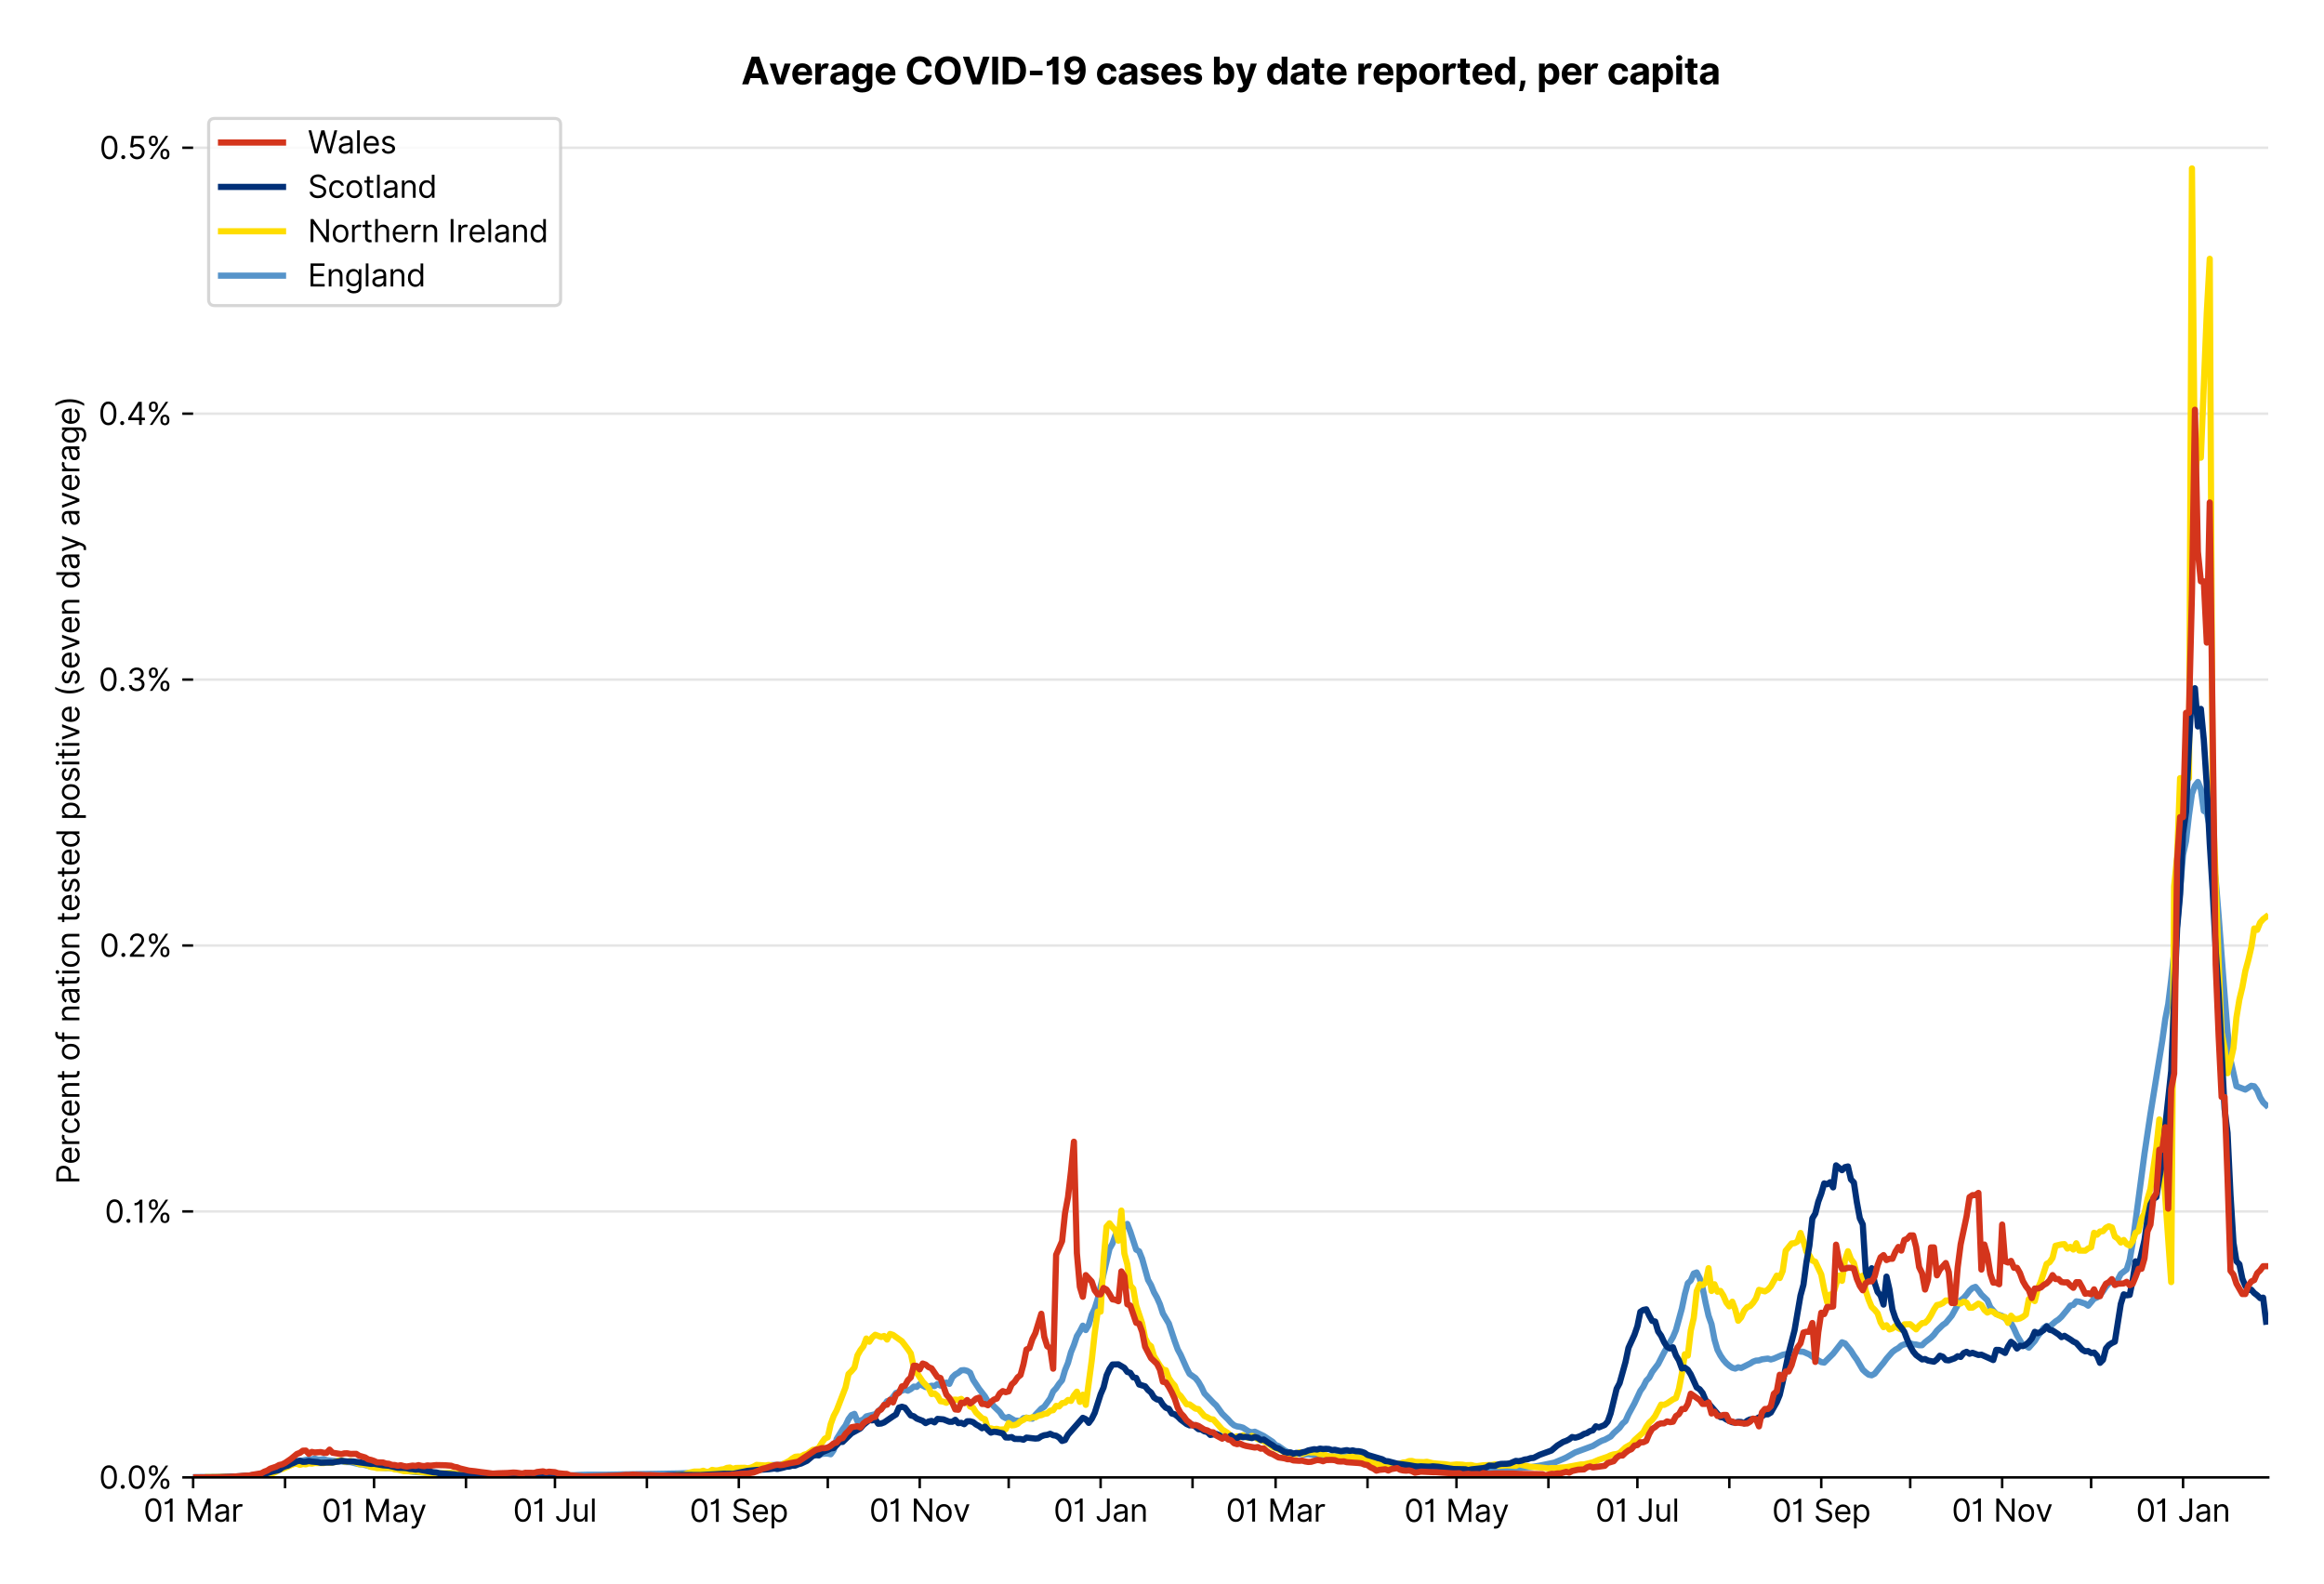<?xml version="1.0" encoding="utf-8" standalone="no"?>
<!DOCTYPE svg PUBLIC "-//W3C//DTD SVG 1.1//EN"
  "http://www.w3.org/Graphics/SVG/1.1/DTD/svg11.dtd">
<svg xmlns:xlink="http://www.w3.org/1999/xlink" viewBox="0 0 749.925 511.234" xmlns="http://www.w3.org/2000/svg" version="1.1">
 <defs>
  <style type="text/css">*{stroke-linejoin: round; stroke-linecap: butt}</style>
 </defs>
 <g id="figure_1">
  <g id="patch_1">
   <path d="M 0 511.234 
L 749.925 511.234 
L 749.925 0 
L 0 0 
z
" style="fill: #ffffff"/>
  </g>
  <g id="axes_1">
   <g id="patch_2">
    <path d="M 62.325 476.745 
L 731.925 476.745 
L 731.925 33.225 
L 62.325 33.225 
z
" style="fill: #ffffff"/>
   </g>
   <g id="matplotlib.axis_1">
    <g id="xtick_1">
     <g id="line2d_1">
      <defs>
       <path id="m8ebf6891b3" d="M 0 0 
L 0 3.5 
" style="stroke: #000000; stroke-width: 0.8"/>
      </defs>
      <g>
       <use xlink:href="#m8ebf6891b3" x="62.325" y="476.745" style="stroke: #000000; stroke-width: 0.8"/>
      </g>
     </g>
     <g id="text_1">
      <!-- 01 Mar -->
      <g transform="translate(46.288 491.018)scale(0.1 -0.1)">
       <defs>
        <path id="Inter-Regular-30" d="M 2000 -64 
Q 1230 -64 806 561 
Q 382 1186 382 2327 
Q 382 3459 809 4088 
Q 1236 4718 2000 4718 
Q 2764 4718 3191 4088 
Q 3618 3459 3618 2327 
Q 3618 1186 3194 561 
Q 2771 -64 2000 -64 
z
M 2000 436 
Q 2509 436 2791 927 
Q 3073 1418 3073 2327 
Q 3073 3234 2789 3730 
Q 2505 4227 2000 4227 
Q 1496 4227 1211 3730 
Q 927 3234 927 2327 
Q 927 1418 1210 927 
Q 1493 436 2000 436 
z
" transform="scale(0.016)"/>
        <path id="Inter-Regular-31" d="M 1973 4655 
L 1973 0 
L 1409 0 
L 1409 3836 
L 1373 3836 
Q 1341 3773 1209 3692 
Q 1077 3611 868 3551 
Q 659 3491 391 3491 
L 391 3964 
Q 661 3964 859 4061 
Q 1057 4159 1190 4291 
Q 1323 4423 1392 4529 
Q 1461 4636 1473 4655 
L 1973 4655 
z
" transform="scale(0.016)"/>
        <path id="Inter-Regular-20" transform="scale(0.016)"/>
        <path id="Inter-Regular-4d" d="M 564 4655 
L 1236 4655 
L 2818 791 
L 2873 791 
L 4455 4655 
L 5127 4655 
L 5127 0 
L 4600 0 
L 4600 3536 
L 4555 3536 
L 3100 0 
L 2591 0 
L 1136 3536 
L 1091 3536 
L 1091 0 
L 564 0 
L 564 4655 
z
" transform="scale(0.016)"/>
        <path id="Inter-Regular-61" d="M 1518 -82 
Q 1186 -82 916 44 
Q 646 170 486 410 
Q 327 650 327 991 
Q 327 1291 445 1478 
Q 564 1666 761 1773 
Q 959 1880 1199 1933 
Q 1439 1986 1682 2018 
Q 2000 2059 2199 2080 
Q 2398 2102 2490 2154 
Q 2582 2207 2582 2336 
L 2582 2355 
Q 2582 2691 2399 2877 
Q 2216 3064 1846 3064 
Q 1461 3064 1243 2895 
Q 1025 2727 936 2536 
L 427 2718 
Q 564 3036 792 3214 
Q 1021 3393 1292 3464 
Q 1564 3536 1827 3536 
Q 1996 3536 2215 3496 
Q 2434 3457 2640 3334 
Q 2846 3211 2982 2963 
Q 3118 2716 3118 2300 
L 3118 0 
L 2582 0 
L 2582 473 
L 2555 473 
Q 2500 359 2373 229 
Q 2246 100 2034 9 
Q 1823 -82 1518 -82 
z
M 1600 400 
Q 1918 400 2137 525 
Q 2357 650 2469 847 
Q 2582 1045 2582 1264 
L 2582 1755 
Q 2548 1714 2433 1681 
Q 2318 1648 2169 1624 
Q 2021 1600 1881 1583 
Q 1741 1566 1655 1555 
Q 1446 1527 1265 1467 
Q 1084 1407 974 1287 
Q 864 1168 864 964 
Q 864 684 1072 542 
Q 1280 400 1600 400 
z
" transform="scale(0.016)"/>
        <path id="Inter-Regular-72" d="M 491 0 
L 491 3491 
L 1009 3491 
L 1009 2964 
L 1046 2964 
Q 1139 3223 1389 3384 
Q 1639 3545 1955 3545 
Q 2100 3545 2209 3511 
Q 2318 3477 2400 3418 
L 2218 2964 
Q 2161 2993 2085 3010 
Q 2009 3027 1909 3027 
Q 1527 3027 1277 2794 
Q 1027 2561 1027 2209 
L 1027 0 
L 491 0 
z
" transform="scale(0.016)"/>
       </defs>
       <use xlink:href="#Inter-Regular-30"/>
       <use xlink:href="#Inter-Regular-31" x="62.5"/>
       <use xlink:href="#Inter-Regular-20" x="106.676"/>
       <use xlink:href="#Inter-Regular-4d" x="134.801"/>
       <use xlink:href="#Inter-Regular-61" x="225.994"/>
       <use xlink:href="#Inter-Regular-72" x="282.386"/>
      </g>
     </g>
    </g>
    <g id="xtick_2">
     <g id="line2d_2">
      <g>
       <use xlink:href="#m8ebf6891b3" x="91.991" y="476.745" style="stroke: #000000; stroke-width: 0.8"/>
      </g>
     </g>
    </g>
    <g id="xtick_3">
     <g id="line2d_3">
      <g>
       <use xlink:href="#m8ebf6891b3" x="120.699" y="476.745" style="stroke: #000000; stroke-width: 0.8"/>
      </g>
     </g>
     <g id="text_2">
      <!-- 01 May -->
      <g transform="translate(103.796 491.117)scale(0.1 -0.1)">
       <defs>
        <path id="Inter-Regular-79" d="M 818 -1355 
Q 682 -1355 575 -1333 
Q 468 -1311 427 -1291 
L 564 -818 
Q 857 -893 1053 -814 
Q 1250 -736 1391 -345 
L 1509 -18 
L 218 3491 
L 800 3491 
L 1764 709 
L 1800 709 
L 2764 3491 
L 3346 3491 
L 1846 -564 
Q 1550 -1355 818 -1355 
z
" transform="scale(0.016)"/>
       </defs>
       <use xlink:href="#Inter-Regular-30"/>
       <use xlink:href="#Inter-Regular-31" x="62.5"/>
       <use xlink:href="#Inter-Regular-20" x="106.676"/>
       <use xlink:href="#Inter-Regular-4d" x="134.801"/>
       <use xlink:href="#Inter-Regular-61" x="225.994"/>
       <use xlink:href="#Inter-Regular-79" x="282.386"/>
      </g>
     </g>
    </g>
    <g id="xtick_4">
     <g id="line2d_4">
      <g>
       <use xlink:href="#m8ebf6891b3" x="150.365" y="476.745" style="stroke: #000000; stroke-width: 0.8"/>
      </g>
     </g>
    </g>
    <g id="xtick_5">
     <g id="line2d_5">
      <g>
       <use xlink:href="#m8ebf6891b3" x="179.074" y="476.745" style="stroke: #000000; stroke-width: 0.8"/>
      </g>
     </g>
     <g id="text_3">
      <!-- 01 Jul -->
      <g transform="translate(165.53 491.018)scale(0.1 -0.1)">
       <defs>
        <path id="Inter-Regular-4a" d="M 2346 4655 
L 2909 4655 
L 2909 1327 
Q 2909 657 2549 296 
Q 2189 -64 1582 -64 
Q 1200 -64 902 76 
Q 605 216 434 475 
Q 264 734 264 1091 
L 818 1091 
Q 818 795 1034 615 
Q 1250 436 1582 436 
Q 1948 436 2147 664 
Q 2346 893 2346 1327 
L 2346 4655 
z
" transform="scale(0.016)"/>
        <path id="Inter-Regular-75" d="M 2691 1427 
L 2691 3491 
L 3227 3491 
L 3227 0 
L 2691 0 
L 2691 591 
L 2655 591 
Q 2532 325 2273 140 
Q 2014 -45 1618 -45 
Q 1127 -45 809 280 
Q 491 605 491 1273 
L 491 3491 
L 1027 3491 
L 1027 1309 
Q 1027 927 1242 700 
Q 1457 473 1791 473 
Q 1991 473 2199 575 
Q 2407 677 2549 888 
Q 2691 1100 2691 1427 
z
" transform="scale(0.016)"/>
        <path id="Inter-Regular-6c" d="M 1027 4655 
L 1027 0 
L 491 0 
L 491 4655 
L 1027 4655 
z
" transform="scale(0.016)"/>
       </defs>
       <use xlink:href="#Inter-Regular-30"/>
       <use xlink:href="#Inter-Regular-31" x="62.5"/>
       <use xlink:href="#Inter-Regular-20" x="106.676"/>
       <use xlink:href="#Inter-Regular-4a" x="134.801"/>
       <use xlink:href="#Inter-Regular-75" x="189.063"/>
       <use xlink:href="#Inter-Regular-6c" x="247.159"/>
      </g>
     </g>
    </g>
    <g id="xtick_6">
     <g id="line2d_6">
      <g>
       <use xlink:href="#m8ebf6891b3" x="208.74" y="476.745" style="stroke: #000000; stroke-width: 0.8"/>
      </g>
     </g>
    </g>
    <g id="xtick_7">
     <g id="line2d_7">
      <g>
       <use xlink:href="#m8ebf6891b3" x="238.405" y="476.745" style="stroke: #000000; stroke-width: 0.8"/>
      </g>
     </g>
     <g id="text_4">
      <!-- 01 Sep -->
      <g transform="translate(222.518 491.117)scale(0.1 -0.1)">
       <defs>
        <path id="Inter-Regular-53" d="M 3109 3491 
Q 3068 3836 2777 4027 
Q 2486 4218 2064 4218 
Q 1600 4218 1318 3999 
Q 1036 3780 1036 3445 
Q 1036 3195 1189 3042 
Q 1343 2889 1553 2803 
Q 1764 2718 1936 2673 
L 2409 2545 
Q 2591 2498 2815 2414 
Q 3039 2330 3244 2185 
Q 3450 2041 3584 1816 
Q 3718 1591 3718 1264 
Q 3718 886 3521 581 
Q 3325 277 2949 97 
Q 2573 -82 2036 -82 
Q 1286 -82 845 272 
Q 405 627 364 1200 
L 946 1200 
Q 968 936 1124 764 
Q 1280 593 1519 510 
Q 1759 427 2036 427 
Q 2359 427 2616 533 
Q 2873 639 3023 828 
Q 3173 1018 3173 1273 
Q 3173 1505 3043 1650 
Q 2914 1795 2702 1886 
Q 2491 1977 2246 2045 
L 1673 2209 
Q 1127 2366 809 2657 
Q 491 2948 491 3418 
Q 491 3809 703 4101 
Q 916 4393 1276 4555 
Q 1636 4718 2082 4718 
Q 2532 4718 2882 4558 
Q 3232 4398 3437 4120 
Q 3643 3843 3655 3491 
L 3109 3491 
z
" transform="scale(0.016)"/>
        <path id="Inter-Regular-65" d="M 1955 -73 
Q 1450 -73 1085 151 
Q 721 375 524 778 
Q 327 1182 327 1718 
Q 327 2255 524 2665 
Q 721 3075 1074 3305 
Q 1427 3536 1900 3536 
Q 2173 3536 2439 3445 
Q 2705 3355 2923 3151 
Q 3141 2948 3270 2614 
Q 3400 2280 3400 1791 
L 3400 1564 
L 866 1564 
Q 884 1005 1183 707 
Q 1482 409 1955 409 
Q 2271 409 2498 545 
Q 2725 682 2827 955 
L 3346 809 
Q 3223 414 2854 170 
Q 2486 -73 1955 -73 
z
M 866 2027 
L 2855 2027 
Q 2855 2470 2595 2762 
Q 2336 3055 1900 3055 
Q 1593 3055 1368 2911 
Q 1143 2768 1013 2533 
Q 884 2298 866 2027 
z
" transform="scale(0.016)"/>
        <path id="Inter-Regular-70" d="M 491 -1309 
L 491 3491 
L 1009 3491 
L 1009 2936 
L 1073 2936 
Q 1132 3027 1237 3169 
Q 1343 3311 1542 3423 
Q 1741 3536 2082 3536 
Q 2523 3536 2859 3315 
Q 3196 3095 3384 2690 
Q 3573 2286 3573 1736 
Q 3573 1182 3384 776 
Q 3196 370 2861 148 
Q 2527 -73 2091 -73 
Q 1755 -73 1552 39 
Q 1350 152 1241 296 
Q 1132 441 1073 536 
L 1027 536 
L 1027 -1309 
L 491 -1309 
z
M 1018 1745 
Q 1018 1152 1276 780 
Q 1534 409 2018 409 
Q 2355 409 2581 587 
Q 2807 766 2921 1069 
Q 3036 1373 3036 1745 
Q 3036 2114 2923 2410 
Q 2811 2707 2585 2881 
Q 2359 3055 2018 3055 
Q 1527 3055 1272 2693 
Q 1018 2332 1018 1745 
z
" transform="scale(0.016)"/>
       </defs>
       <use xlink:href="#Inter-Regular-30"/>
       <use xlink:href="#Inter-Regular-31" x="62.5"/>
       <use xlink:href="#Inter-Regular-20" x="106.676"/>
       <use xlink:href="#Inter-Regular-53" x="134.801"/>
       <use xlink:href="#Inter-Regular-65" x="198.58"/>
       <use xlink:href="#Inter-Regular-70" x="256.818"/>
      </g>
     </g>
    </g>
    <g id="xtick_8">
     <g id="line2d_8">
      <g>
       <use xlink:href="#m8ebf6891b3" x="267.114" y="476.745" style="stroke: #000000; stroke-width: 0.8"/>
      </g>
     </g>
    </g>
    <g id="xtick_9">
     <g id="line2d_9">
      <g>
       <use xlink:href="#m8ebf6891b3" x="296.78" y="476.745" style="stroke: #000000; stroke-width: 0.8"/>
      </g>
     </g>
     <g id="text_5">
      <!-- 01 Nov -->
      <g transform="translate(280.509 491.018)scale(0.1 -0.1)">
       <defs>
        <path id="Inter-Regular-4e" d="M 4255 4655 
L 4255 0 
L 3709 0 
L 1173 3655 
L 1127 3655 
L 1127 0 
L 564 0 
L 564 4655 
L 1109 4655 
L 3655 991 
L 3700 991 
L 3700 4655 
L 4255 4655 
z
" transform="scale(0.016)"/>
        <path id="Inter-Regular-6f" d="M 1909 -73 
Q 1436 -73 1080 152 
Q 725 377 526 781 
Q 327 1186 327 1727 
Q 327 2273 526 2679 
Q 725 3086 1080 3311 
Q 1436 3536 1909 3536 
Q 2382 3536 2737 3311 
Q 3093 3086 3292 2679 
Q 3491 2273 3491 1727 
Q 3491 1186 3292 781 
Q 3093 377 2737 152 
Q 2382 -73 1909 -73 
z
M 1909 409 
Q 2268 409 2500 593 
Q 2732 777 2843 1077 
Q 2955 1377 2955 1727 
Q 2955 2077 2843 2379 
Q 2732 2682 2500 2868 
Q 2268 3055 1909 3055 
Q 1550 3055 1318 2868 
Q 1086 2682 975 2379 
Q 864 2077 864 1727 
Q 864 1377 975 1077 
Q 1086 777 1318 593 
Q 1550 409 1909 409 
z
" transform="scale(0.016)"/>
        <path id="Inter-Regular-76" d="M 3346 3491 
L 2055 0 
L 1509 0 
L 218 3491 
L 800 3491 
L 1764 709 
L 1800 709 
L 2764 3491 
L 3346 3491 
z
" transform="scale(0.016)"/>
       </defs>
       <use xlink:href="#Inter-Regular-30"/>
       <use xlink:href="#Inter-Regular-31" x="62.5"/>
       <use xlink:href="#Inter-Regular-20" x="106.676"/>
       <use xlink:href="#Inter-Regular-4e" x="134.801"/>
       <use xlink:href="#Inter-Regular-6f" x="210.085"/>
       <use xlink:href="#Inter-Regular-76" x="269.744"/>
      </g>
     </g>
    </g>
    <g id="xtick_10">
     <g id="line2d_10">
      <g>
       <use xlink:href="#m8ebf6891b3" x="325.489" y="476.745" style="stroke: #000000; stroke-width: 0.8"/>
      </g>
     </g>
    </g>
    <g id="xtick_11">
     <g id="line2d_11">
      <g>
       <use xlink:href="#m8ebf6891b3" x="355.154" y="476.745" style="stroke: #000000; stroke-width: 0.8"/>
      </g>
     </g>
     <g id="text_6">
      <!-- 01 Jan -->
      <g transform="translate(339.955 491.018)scale(0.1 -0.1)">
       <defs>
        <path id="Inter-Regular-6e" d="M 1027 2100 
L 1027 0 
L 491 0 
L 491 3491 
L 1009 3491 
L 1009 2945 
L 1055 2945 
Q 1177 3211 1427 3373 
Q 1677 3536 2073 3536 
Q 2602 3536 2928 3211 
Q 3255 2886 3255 2218 
L 3255 0 
L 2718 0 
L 2718 2182 
Q 2718 2593 2504 2824 
Q 2291 3055 1918 3055 
Q 1534 3055 1280 2806 
Q 1027 2557 1027 2100 
z
" transform="scale(0.016)"/>
       </defs>
       <use xlink:href="#Inter-Regular-30"/>
       <use xlink:href="#Inter-Regular-31" x="62.5"/>
       <use xlink:href="#Inter-Regular-20" x="106.676"/>
       <use xlink:href="#Inter-Regular-4a" x="134.801"/>
       <use xlink:href="#Inter-Regular-61" x="189.063"/>
       <use xlink:href="#Inter-Regular-6e" x="245.455"/>
      </g>
     </g>
    </g>
    <g id="xtick_12">
     <g id="line2d_12">
      <g>
       <use xlink:href="#m8ebf6891b3" x="384.82" y="476.745" style="stroke: #000000; stroke-width: 0.8"/>
      </g>
     </g>
    </g>
    <g id="xtick_13">
     <g id="line2d_13">
      <g>
       <use xlink:href="#m8ebf6891b3" x="411.615" y="476.745" style="stroke: #000000; stroke-width: 0.8"/>
      </g>
     </g>
     <g id="text_7">
      <!-- 01 Mar -->
      <g transform="translate(395.578 491.018)scale(0.1 -0.1)">
       <use xlink:href="#Inter-Regular-30"/>
       <use xlink:href="#Inter-Regular-31" x="62.5"/>
       <use xlink:href="#Inter-Regular-20" x="106.676"/>
       <use xlink:href="#Inter-Regular-4d" x="134.801"/>
       <use xlink:href="#Inter-Regular-61" x="225.994"/>
       <use xlink:href="#Inter-Regular-72" x="282.386"/>
      </g>
     </g>
    </g>
    <g id="xtick_14">
     <g id="line2d_14">
      <g>
       <use xlink:href="#m8ebf6891b3" x="441.28" y="476.745" style="stroke: #000000; stroke-width: 0.8"/>
      </g>
     </g>
    </g>
    <g id="xtick_15">
     <g id="line2d_15">
      <g>
       <use xlink:href="#m8ebf6891b3" x="469.989" y="476.745" style="stroke: #000000; stroke-width: 0.8"/>
      </g>
     </g>
     <g id="text_8">
      <!-- 01 May -->
      <g transform="translate(453.086 491.117)scale(0.1 -0.1)">
       <use xlink:href="#Inter-Regular-30"/>
       <use xlink:href="#Inter-Regular-31" x="62.5"/>
       <use xlink:href="#Inter-Regular-20" x="106.676"/>
       <use xlink:href="#Inter-Regular-4d" x="134.801"/>
       <use xlink:href="#Inter-Regular-61" x="225.994"/>
       <use xlink:href="#Inter-Regular-79" x="282.386"/>
      </g>
     </g>
    </g>
    <g id="xtick_16">
     <g id="line2d_16">
      <g>
       <use xlink:href="#m8ebf6891b3" x="499.655" y="476.745" style="stroke: #000000; stroke-width: 0.8"/>
      </g>
     </g>
    </g>
    <g id="xtick_17">
     <g id="line2d_17">
      <g>
       <use xlink:href="#m8ebf6891b3" x="528.364" y="476.745" style="stroke: #000000; stroke-width: 0.8"/>
      </g>
     </g>
     <g id="text_9">
      <!-- 01 Jul -->
      <g transform="translate(514.82 491.018)scale(0.1 -0.1)">
       <use xlink:href="#Inter-Regular-30"/>
       <use xlink:href="#Inter-Regular-31" x="62.5"/>
       <use xlink:href="#Inter-Regular-20" x="106.676"/>
       <use xlink:href="#Inter-Regular-4a" x="134.801"/>
       <use xlink:href="#Inter-Regular-75" x="189.063"/>
       <use xlink:href="#Inter-Regular-6c" x="247.159"/>
      </g>
     </g>
    </g>
    <g id="xtick_18">
     <g id="line2d_18">
      <g>
       <use xlink:href="#m8ebf6891b3" x="558.029" y="476.745" style="stroke: #000000; stroke-width: 0.8"/>
      </g>
     </g>
    </g>
    <g id="xtick_19">
     <g id="line2d_19">
      <g>
       <use xlink:href="#m8ebf6891b3" x="587.695" y="476.745" style="stroke: #000000; stroke-width: 0.8"/>
      </g>
     </g>
     <g id="text_10">
      <!-- 01 Sep -->
      <g transform="translate(571.808 491.117)scale(0.1 -0.1)">
       <use xlink:href="#Inter-Regular-30"/>
       <use xlink:href="#Inter-Regular-31" x="62.5"/>
       <use xlink:href="#Inter-Regular-20" x="106.676"/>
       <use xlink:href="#Inter-Regular-53" x="134.801"/>
       <use xlink:href="#Inter-Regular-65" x="198.58"/>
       <use xlink:href="#Inter-Regular-70" x="256.818"/>
      </g>
     </g>
    </g>
    <g id="xtick_20">
     <g id="line2d_20">
      <g>
       <use xlink:href="#m8ebf6891b3" x="616.404" y="476.745" style="stroke: #000000; stroke-width: 0.8"/>
      </g>
     </g>
    </g>
    <g id="xtick_21">
     <g id="line2d_21">
      <g>
       <use xlink:href="#m8ebf6891b3" x="646.07" y="476.745" style="stroke: #000000; stroke-width: 0.8"/>
      </g>
     </g>
     <g id="text_11">
      <!-- 01 Nov -->
      <g transform="translate(629.798 491.018)scale(0.1 -0.1)">
       <use xlink:href="#Inter-Regular-30"/>
       <use xlink:href="#Inter-Regular-31" x="62.5"/>
       <use xlink:href="#Inter-Regular-20" x="106.676"/>
       <use xlink:href="#Inter-Regular-4e" x="134.801"/>
       <use xlink:href="#Inter-Regular-6f" x="210.085"/>
       <use xlink:href="#Inter-Regular-76" x="269.744"/>
      </g>
     </g>
    </g>
    <g id="xtick_22">
     <g id="line2d_22">
      <g>
       <use xlink:href="#m8ebf6891b3" x="674.778" y="476.745" style="stroke: #000000; stroke-width: 0.8"/>
      </g>
     </g>
    </g>
    <g id="xtick_23">
     <g id="line2d_23">
      <g>
       <use xlink:href="#m8ebf6891b3" x="704.444" y="476.745" style="stroke: #000000; stroke-width: 0.8"/>
      </g>
     </g>
     <g id="text_12">
      <!-- 01 Jan -->
      <g transform="translate(689.245 491.018)scale(0.1 -0.1)">
       <use xlink:href="#Inter-Regular-30"/>
       <use xlink:href="#Inter-Regular-31" x="62.5"/>
       <use xlink:href="#Inter-Regular-20" x="106.676"/>
       <use xlink:href="#Inter-Regular-4a" x="134.801"/>
       <use xlink:href="#Inter-Regular-61" x="189.063"/>
       <use xlink:href="#Inter-Regular-6e" x="245.455"/>
      </g>
     </g>
    </g>
   </g>
   <g id="matplotlib.axis_2">
    <g id="ytick_1">
     <g id="line2d_24">
      <path d="M 62.325 476.745 
L 731.925 476.745 
" clip-path="url(#p4e7553ff4f)" style="fill: none; stroke: #e5e5e5; stroke-width: 0.8; stroke-linecap: square"/>
     </g>
     <g id="line2d_25">
      <defs>
       <path id="mcf47eece3b" d="M 0 0 
L -3.5 0 
" style="stroke: #000000; stroke-width: 0.8"/>
      </defs>
      <g>
       <use xlink:href="#mcf47eece3b" x="62.325" y="476.745" style="stroke: #000000; stroke-width: 0.8"/>
      </g>
     </g>
     <g id="text_13">
      <!-- 0.0% -->
      <g transform="translate(31.944 480.382)scale(0.1 -0.1)">
       <defs>
        <path id="Inter-Regular-2e" d="M 882 -36 
Q 714 -36 593 84 
Q 473 205 473 373 
Q 473 541 593 661 
Q 714 782 882 782 
Q 1050 782 1170 661 
Q 1291 541 1291 373 
Q 1291 205 1170 84 
Q 1050 -36 882 -36 
z
" transform="scale(0.016)"/>
        <path id="Inter-Regular-25" d="M 2855 873 
L 2855 1118 
Q 2855 1373 2960 1585 
Q 3066 1798 3269 1926 
Q 3473 2055 3764 2055 
Q 4059 2055 4259 1926 
Q 4459 1798 4561 1585 
Q 4664 1373 4664 1118 
L 4664 873 
Q 4664 618 4560 405 
Q 4457 193 4256 64 
Q 4055 -64 3764 -64 
Q 3468 -64 3266 64 
Q 3064 193 2959 405 
Q 2855 618 2855 873 
z
M 536 3536 
L 536 3782 
Q 536 4036 642 4248 
Q 748 4461 951 4589 
Q 1155 4718 1446 4718 
Q 1741 4718 1941 4589 
Q 2141 4461 2243 4248 
Q 2346 4036 2346 3782 
L 2346 3536 
Q 2346 3282 2242 3069 
Q 2139 2857 1937 2728 
Q 1736 2600 1446 2600 
Q 1150 2600 948 2728 
Q 746 2857 641 3069 
Q 536 3282 536 3536 
z
M 709 0 
L 3909 4655 
L 4427 4655 
L 1227 0 
L 709 0 
z
M 3318 1118 
L 3318 873 
Q 3318 661 3418 494 
Q 3518 327 3764 327 
Q 4002 327 4101 494 
Q 4200 661 4200 873 
L 4200 1118 
Q 4200 1330 4104 1497 
Q 4009 1664 3764 1664 
Q 3525 1664 3421 1497 
Q 3318 1330 3318 1118 
z
M 1000 3782 
L 1000 3536 
Q 1000 3325 1100 3158 
Q 1200 2991 1446 2991 
Q 1684 2991 1783 3158 
Q 1882 3325 1882 3536 
L 1882 3782 
Q 1882 3993 1786 4160 
Q 1691 4327 1446 4327 
Q 1207 4327 1103 4160 
Q 1000 3993 1000 3782 
z
" transform="scale(0.016)"/>
       </defs>
       <use xlink:href="#Inter-Regular-30"/>
       <use xlink:href="#Inter-Regular-2e" x="62.5"/>
       <use xlink:href="#Inter-Regular-30" x="90.057"/>
       <use xlink:href="#Inter-Regular-25" x="152.557"/>
      </g>
     </g>
    </g>
    <g id="ytick_2">
     <g id="line2d_26">
      <path d="M 62.325 390.93 
L 731.925 390.93 
" clip-path="url(#p4e7553ff4f)" style="fill: none; stroke: #e5e5e5; stroke-width: 0.8; stroke-linecap: square"/>
     </g>
     <g id="line2d_27">
      <g>
       <use xlink:href="#mcf47eece3b" x="62.325" y="390.93" style="stroke: #000000; stroke-width: 0.8"/>
      </g>
     </g>
     <g id="text_14">
      <!-- 0.1% -->
      <g transform="translate(33.777 394.567)scale(0.1 -0.1)">
       <use xlink:href="#Inter-Regular-30"/>
       <use xlink:href="#Inter-Regular-2e" x="62.5"/>
       <use xlink:href="#Inter-Regular-31" x="90.057"/>
       <use xlink:href="#Inter-Regular-25" x="134.233"/>
      </g>
     </g>
    </g>
    <g id="ytick_3">
     <g id="line2d_28">
      <path d="M 62.325 305.116 
L 731.925 305.116 
" clip-path="url(#p4e7553ff4f)" style="fill: none; stroke: #e5e5e5; stroke-width: 0.8; stroke-linecap: square"/>
     </g>
     <g id="line2d_29">
      <g>
       <use xlink:href="#mcf47eece3b" x="62.325" y="305.116" style="stroke: #000000; stroke-width: 0.8"/>
      </g>
     </g>
     <g id="text_15">
      <!-- 0.2% -->
      <g transform="translate(32.142 308.752)scale(0.1 -0.1)">
       <defs>
        <path id="Inter-Regular-32" d="M 482 0 
L 482 409 
L 2018 2091 
Q 2289 2386 2464 2605 
Q 2639 2825 2724 3019 
Q 2809 3214 2809 3427 
Q 2809 3795 2553 4011 
Q 2298 4227 1918 4227 
Q 1514 4227 1275 3985 
Q 1036 3743 1036 3345 
L 500 3345 
Q 500 3755 688 4064 
Q 877 4373 1203 4545 
Q 1530 4718 1936 4718 
Q 2346 4718 2661 4545 
Q 2977 4373 3156 4079 
Q 3336 3786 3336 3427 
Q 3336 3170 3244 2926 
Q 3152 2682 2926 2383 
Q 2700 2084 2300 1655 
L 1255 536 
L 1255 500 
L 3418 500 
L 3418 0 
L 482 0 
z
" transform="scale(0.016)"/>
       </defs>
       <use xlink:href="#Inter-Regular-30"/>
       <use xlink:href="#Inter-Regular-2e" x="62.5"/>
       <use xlink:href="#Inter-Regular-32" x="90.057"/>
       <use xlink:href="#Inter-Regular-25" x="150.568"/>
      </g>
     </g>
    </g>
    <g id="ytick_4">
     <g id="line2d_30">
      <path d="M 62.325 219.301 
L 731.925 219.301 
" clip-path="url(#p4e7553ff4f)" style="fill: none; stroke: #e5e5e5; stroke-width: 0.8; stroke-linecap: square"/>
     </g>
     <g id="line2d_31">
      <g>
       <use xlink:href="#mcf47eece3b" x="62.325" y="219.301" style="stroke: #000000; stroke-width: 0.8"/>
      </g>
     </g>
     <g id="text_16">
      <!-- 0.3% -->
      <g transform="translate(31.83 222.938)scale(0.1 -0.1)">
       <defs>
        <path id="Inter-Regular-33" d="M 2055 -64 
Q 1605 -64 1253 90 
Q 902 245 696 521 
Q 491 798 473 1164 
L 1046 1164 
Q 1071 827 1356 631 
Q 1641 436 2046 436 
Q 2493 436 2783 664 
Q 3073 893 3073 1264 
Q 3073 1650 2787 1893 
Q 2502 2136 1973 2136 
L 1600 2136 
L 1600 2636 
L 1973 2636 
Q 2386 2636 2647 2856 
Q 2909 3077 2909 3445 
Q 2909 3798 2679 4012 
Q 2450 4227 2064 4227 
Q 1823 4227 1610 4139 
Q 1398 4052 1264 3887 
Q 1130 3723 1118 3491 
L 573 3491 
Q 586 3857 793 4133 
Q 1000 4409 1335 4563 
Q 1671 4718 2073 4718 
Q 2505 4718 2814 4544 
Q 3123 4370 3289 4086 
Q 3455 3802 3455 3473 
Q 3455 3080 3249 2802 
Q 3043 2525 2691 2418 
L 2691 2382 
Q 3132 2309 3379 2008 
Q 3627 1707 3627 1264 
Q 3627 884 3421 583 
Q 3216 282 2861 109 
Q 2507 -64 2055 -64 
z
" transform="scale(0.016)"/>
       </defs>
       <use xlink:href="#Inter-Regular-30"/>
       <use xlink:href="#Inter-Regular-2e" x="62.5"/>
       <use xlink:href="#Inter-Regular-33" x="90.057"/>
       <use xlink:href="#Inter-Regular-25" x="153.693"/>
      </g>
     </g>
    </g>
    <g id="ytick_5">
     <g id="line2d_32">
      <path d="M 62.325 133.486 
L 731.925 133.486 
" clip-path="url(#p4e7553ff4f)" style="fill: none; stroke: #e5e5e5; stroke-width: 0.8; stroke-linecap: square"/>
     </g>
     <g id="line2d_33">
      <g>
       <use xlink:href="#mcf47eece3b" x="62.325" y="133.486" style="stroke: #000000; stroke-width: 0.8"/>
      </g>
     </g>
     <g id="text_17">
      <!-- 0.4% -->
      <g transform="translate(31.773 137.123)scale(0.1 -0.1)">
       <defs>
        <path id="Inter-Regular-34" d="M 373 955 
L 373 1418 
L 2418 4655 
L 3100 4655 
L 3100 1455 
L 3736 1455 
L 3736 955 
L 3100 955 
L 3100 0 
L 2564 0 
L 2564 955 
L 373 955 
z
M 2564 1455 
L 2564 3936 
L 2527 3936 
L 982 1491 
L 982 1455 
L 2564 1455 
z
" transform="scale(0.016)"/>
       </defs>
       <use xlink:href="#Inter-Regular-30"/>
       <use xlink:href="#Inter-Regular-2e" x="62.5"/>
       <use xlink:href="#Inter-Regular-34" x="90.057"/>
       <use xlink:href="#Inter-Regular-25" x="154.261"/>
      </g>
     </g>
    </g>
    <g id="ytick_6">
     <g id="line2d_34">
      <path d="M 62.325 47.671 
L 731.925 47.671 
" clip-path="url(#p4e7553ff4f)" style="fill: none; stroke: #e5e5e5; stroke-width: 0.8; stroke-linecap: square"/>
     </g>
     <g id="line2d_35">
      <g>
       <use xlink:href="#mcf47eece3b" x="62.325" y="47.671" style="stroke: #000000; stroke-width: 0.8"/>
      </g>
     </g>
     <g id="text_18">
      <!-- 0.5% -->
      <g transform="translate(32.114 51.308)scale(0.1 -0.1)">
       <defs>
        <path id="Inter-Regular-35" d="M 1936 -64 
Q 1536 -64 1216 95 
Q 896 255 702 532 
Q 509 809 491 1164 
L 1036 1164 
Q 1068 848 1324 642 
Q 1580 436 1936 436 
Q 2223 436 2447 570 
Q 2671 705 2799 940 
Q 2927 1175 2927 1473 
Q 2927 1777 2794 2017 
Q 2661 2257 2429 2395 
Q 2198 2534 1900 2536 
Q 1686 2539 1461 2472 
Q 1236 2405 1091 2300 
L 564 2364 
L 846 4655 
L 3264 4655 
L 3264 4155 
L 1318 4155 
L 1155 2782 
L 1182 2782 
Q 1325 2895 1541 2970 
Q 1757 3045 1991 3045 
Q 2418 3045 2753 2842 
Q 3089 2639 3281 2286 
Q 3473 1934 3473 1482 
Q 3473 1036 3274 687 
Q 3075 339 2727 137 
Q 2380 -64 1936 -64 
z
" transform="scale(0.016)"/>
       </defs>
       <use xlink:href="#Inter-Regular-30"/>
       <use xlink:href="#Inter-Regular-2e" x="62.5"/>
       <use xlink:href="#Inter-Regular-35" x="90.057"/>
       <use xlink:href="#Inter-Regular-25" x="150.852"/>
      </g>
     </g>
    </g>
    <g id="text_19">
     <!-- Percent of nation tested positive (seven day average) -->
     <g transform="translate(25.614 382.124)rotate(-90)scale(0.1 -0.1)">
      <defs>
       <path id="Inter-Regular-50" d="M 564 0 
L 564 4655 
L 2136 4655 
Q 2684 4655 3033 4458 
Q 3382 4261 3550 3927 
Q 3718 3593 3718 3182 
Q 3718 2770 3551 2434 
Q 3384 2098 3036 1899 
Q 2689 1700 2146 1700 
L 1127 1700 
L 1127 0 
L 564 0 
z
M 1127 2200 
L 2127 2200 
Q 2689 2200 2926 2482 
Q 3164 2764 3164 3182 
Q 3164 3602 2925 3878 
Q 2686 4155 2118 4155 
L 1127 4155 
L 1127 2200 
z
" transform="scale(0.016)"/>
       <path id="Inter-Regular-63" d="M 1909 -73 
Q 1418 -73 1063 159 
Q 709 391 518 798 
Q 327 1205 327 1727 
Q 327 2259 524 2667 
Q 721 3075 1074 3305 
Q 1427 3536 1900 3536 
Q 2268 3536 2563 3400 
Q 2859 3264 3047 3018 
Q 3236 2773 3282 2445 
L 2746 2445 
Q 2684 2684 2474 2869 
Q 2264 3055 1909 3055 
Q 1439 3055 1151 2697 
Q 864 2339 864 1745 
Q 864 1139 1148 774 
Q 1432 409 1909 409 
Q 2223 409 2447 570 
Q 2671 732 2746 1018 
L 3282 1018 
Q 3236 709 3058 462 
Q 2880 216 2588 71 
Q 2296 -73 1909 -73 
z
" transform="scale(0.016)"/>
       <path id="Inter-Regular-74" d="M 2009 3491 
L 2009 3036 
L 1264 3036 
L 1264 1000 
Q 1264 773 1331 660 
Q 1398 548 1503 510 
Q 1609 473 1727 473 
Q 1816 473 1873 483 
Q 1930 493 1964 500 
L 2073 18 
Q 2018 -2 1920 -23 
Q 1823 -45 1673 -45 
Q 1446 -45 1228 52 
Q 1011 150 869 350 
Q 727 550 727 855 
L 727 3036 
L 200 3036 
L 200 3491 
L 727 3491 
L 727 4327 
L 1264 4327 
L 1264 3491 
L 2009 3491 
z
" transform="scale(0.016)"/>
       <path id="Inter-Regular-66" d="M 2046 3491 
L 2046 3036 
L 1264 3036 
L 1264 0 
L 727 0 
L 727 3036 
L 164 3036 
L 164 3491 
L 727 3491 
L 727 3973 
Q 727 4273 868 4473 
Q 1009 4673 1234 4773 
Q 1459 4873 1709 4873 
Q 1907 4873 2032 4841 
Q 2157 4809 2218 4782 
L 2064 4318 
Q 2023 4332 1951 4352 
Q 1880 4373 1764 4373 
Q 1498 4373 1381 4239 
Q 1264 4105 1264 3845 
L 1264 3491 
L 2046 3491 
z
" transform="scale(0.016)"/>
       <path id="Inter-Regular-69" d="M 491 0 
L 491 3491 
L 1027 3491 
L 1027 0 
L 491 0 
z
M 764 4073 
Q 607 4073 494 4179 
Q 382 4286 382 4436 
Q 382 4586 494 4693 
Q 607 4800 764 4800 
Q 921 4800 1033 4693 
Q 1146 4586 1146 4436 
Q 1146 4286 1033 4179 
Q 921 4073 764 4073 
z
" transform="scale(0.016)"/>
       <path id="Inter-Regular-73" d="M 2964 2709 
L 2482 2573 
Q 2411 2755 2245 2914 
Q 2080 3073 1727 3073 
Q 1407 3073 1194 2926 
Q 982 2780 982 2555 
Q 982 2355 1127 2239 
Q 1273 2123 1582 2045 
L 2100 1918 
Q 3027 1691 3027 973 
Q 3027 673 2855 436 
Q 2684 200 2377 63 
Q 2071 -73 1664 -73 
Q 1130 -73 780 159 
Q 430 391 336 836 
L 846 964 
Q 989 400 1655 400 
Q 2030 400 2251 560 
Q 2473 720 2473 945 
Q 2473 1316 1955 1436 
L 1373 1573 
Q 893 1686 669 1926 
Q 446 2166 446 2527 
Q 446 2823 613 3050 
Q 780 3277 1069 3406 
Q 1359 3536 1727 3536 
Q 2246 3536 2542 3309 
Q 2839 3082 2964 2709 
z
" transform="scale(0.016)"/>
       <path id="Inter-Regular-64" d="M 1809 -73 
Q 1373 -73 1039 148 
Q 705 370 516 776 
Q 327 1182 327 1736 
Q 327 2286 516 2690 
Q 705 3095 1041 3315 
Q 1377 3536 1818 3536 
Q 2159 3536 2358 3423 
Q 2557 3311 2662 3169 
Q 2768 3027 2827 2936 
L 2873 2936 
L 2873 4655 
L 3409 4655 
L 3409 0 
L 2891 0 
L 2891 536 
L 2827 536 
Q 2768 441 2659 296 
Q 2550 152 2348 39 
Q 2146 -73 1809 -73 
z
M 1882 409 
Q 2366 409 2624 780 
Q 2882 1152 2882 1745 
Q 2882 2332 2627 2693 
Q 2373 3055 1882 3055 
Q 1541 3055 1315 2881 
Q 1089 2707 976 2410 
Q 864 2114 864 1745 
Q 864 1373 978 1069 
Q 1093 766 1319 587 
Q 1546 409 1882 409 
z
" transform="scale(0.016)"/>
       <path id="Inter-Regular-28" d="M 682 1964 
Q 682 2823 906 3544 
Q 1130 4266 1546 4873 
L 2018 4873 
Q 1800 4573 1623 4095 
Q 1446 3618 1341 3061 
Q 1236 2505 1236 1964 
Q 1236 1423 1341 866 
Q 1446 309 1623 -168 
Q 1800 -645 2018 -945 
L 1546 -945 
Q 1130 -339 906 383 
Q 682 1105 682 1964 
z
" transform="scale(0.016)"/>
       <path id="Inter-Regular-67" d="M 1900 -1382 
Q 1316 -1382 976 -1169 
Q 636 -957 473 -682 
L 900 -382 
Q 973 -477 1084 -601 
Q 1196 -725 1390 -817 
Q 1584 -909 1900 -909 
Q 2323 -909 2598 -704 
Q 2873 -500 2873 -64 
L 2873 645 
L 2827 645 
Q 2768 550 2660 410 
Q 2552 270 2351 162 
Q 2150 55 1809 55 
Q 1386 55 1051 255 
Q 716 455 521 836 
Q 327 1218 327 1764 
Q 327 2300 516 2699 
Q 705 3098 1041 3317 
Q 1377 3536 1818 3536 
Q 2159 3536 2360 3423 
Q 2561 3311 2669 3169 
Q 2777 3027 2836 2936 
L 2891 2936 
L 2891 3491 
L 3409 3491 
L 3409 -100 
Q 3409 -550 3205 -833 
Q 3002 -1116 2660 -1249 
Q 2318 -1382 1900 -1382 
z
M 1882 536 
Q 2366 536 2624 864 
Q 2882 1193 2882 1773 
Q 2882 2339 2627 2697 
Q 2373 3055 1882 3055 
Q 1541 3055 1315 2882 
Q 1089 2709 976 2418 
Q 864 2127 864 1773 
Q 864 1227 1120 881 
Q 1377 536 1882 536 
z
" transform="scale(0.016)"/>
       <path id="Inter-Regular-29" d="M 1638 1940 
Q 1638 1081 1414 359 
Q 1191 -362 775 -969 
L 302 -969 
Q 520 -669 697 -191 
Q 875 286 979 842 
Q 1084 1399 1084 1940 
Q 1084 2481 979 3038 
Q 875 3595 697 4072 
Q 520 4549 302 4849 
L 775 4849 
Q 1191 4243 1414 3521 
Q 1638 2799 1638 1940 
z
" transform="scale(0.016)"/>
      </defs>
      <use xlink:href="#Inter-Regular-50"/>
      <use xlink:href="#Inter-Regular-65" x="63.494"/>
      <use xlink:href="#Inter-Regular-72" x="121.733"/>
      <use xlink:href="#Inter-Regular-63" x="160.085"/>
      <use xlink:href="#Inter-Regular-65" x="215.909"/>
      <use xlink:href="#Inter-Regular-6e" x="274.148"/>
      <use xlink:href="#Inter-Regular-74" x="332.671"/>
      <use xlink:href="#Inter-Regular-20" x="369.034"/>
      <use xlink:href="#Inter-Regular-6f" x="397.159"/>
      <use xlink:href="#Inter-Regular-66" x="456.818"/>
      <use xlink:href="#Inter-Regular-20" x="492.898"/>
      <use xlink:href="#Inter-Regular-6e" x="521.023"/>
      <use xlink:href="#Inter-Regular-61" x="579.546"/>
      <use xlink:href="#Inter-Regular-74" x="635.938"/>
      <use xlink:href="#Inter-Regular-69" x="672.301"/>
      <use xlink:href="#Inter-Regular-6f" x="696.023"/>
      <use xlink:href="#Inter-Regular-6e" x="755.682"/>
      <use xlink:href="#Inter-Regular-20" x="814.205"/>
      <use xlink:href="#Inter-Regular-74" x="842.33"/>
      <use xlink:href="#Inter-Regular-65" x="878.693"/>
      <use xlink:href="#Inter-Regular-73" x="936.932"/>
      <use xlink:href="#Inter-Regular-74" x="989.205"/>
      <use xlink:href="#Inter-Regular-65" x="1025.568"/>
      <use xlink:href="#Inter-Regular-64" x="1083.807"/>
      <use xlink:href="#Inter-Regular-20" x="1145.881"/>
      <use xlink:href="#Inter-Regular-70" x="1174.006"/>
      <use xlink:href="#Inter-Regular-6f" x="1234.943"/>
      <use xlink:href="#Inter-Regular-73" x="1294.602"/>
      <use xlink:href="#Inter-Regular-69" x="1346.875"/>
      <use xlink:href="#Inter-Regular-74" x="1370.597"/>
      <use xlink:href="#Inter-Regular-69" x="1406.96"/>
      <use xlink:href="#Inter-Regular-76" x="1430.682"/>
      <use xlink:href="#Inter-Regular-65" x="1486.364"/>
      <use xlink:href="#Inter-Regular-20" x="1544.603"/>
      <use xlink:href="#Inter-Regular-28" x="1572.728"/>
      <use xlink:href="#Inter-Regular-73" x="1608.949"/>
      <use xlink:href="#Inter-Regular-65" x="1661.222"/>
      <use xlink:href="#Inter-Regular-76" x="1719.46"/>
      <use xlink:href="#Inter-Regular-65" x="1775.142"/>
      <use xlink:href="#Inter-Regular-6e" x="1833.381"/>
      <use xlink:href="#Inter-Regular-20" x="1891.904"/>
      <use xlink:href="#Inter-Regular-64" x="1920.029"/>
      <use xlink:href="#Inter-Regular-61" x="1982.103"/>
      <use xlink:href="#Inter-Regular-79" x="2038.495"/>
      <use xlink:href="#Inter-Regular-20" x="2094.176"/>
      <use xlink:href="#Inter-Regular-61" x="2122.301"/>
      <use xlink:href="#Inter-Regular-76" x="2178.694"/>
      <use xlink:href="#Inter-Regular-65" x="2234.375"/>
      <use xlink:href="#Inter-Regular-72" x="2292.614"/>
      <use xlink:href="#Inter-Regular-61" x="2330.966"/>
      <use xlink:href="#Inter-Regular-67" x="2387.358"/>
      <use xlink:href="#Inter-Regular-65" x="2448.296"/>
      <use xlink:href="#Inter-Regular-29" x="2506.535"/>
     </g>
    </g>
   </g>
   <g id="line2d_36">
    <path d="M 33.616 476.742 
L 69.981 476.692 
L 76.679 476.546 
L 79.55 476.253 
L 83.378 475.794 
L 86.249 475.222 
L 87.206 474.815 
L 91.034 473.674 
L 91.991 473.132 
L 92.948 472.748 
L 94.862 472.349 
L 95.819 471.688 
L 98.689 471.083 
L 100.603 470.887 
L 101.56 470.686 
L 102.517 470.997 
L 103.474 471.035 
L 104.431 470.845 
L 105.388 471.192 
L 107.302 471.4 
L 110.173 471.607 
L 111.13 471.773 
L 113.044 471.817 
L 115.915 472.502 
L 116.872 472.531 
L 119.743 473.25 
L 124.527 473.718 
L 125.484 473.673 
L 127.398 473.924 
L 131.226 474.631 
L 133.14 474.936 
L 135.054 475.109 
L 148.451 475.884 
L 152.279 476.027 
L 179.074 476.476 
L 184.816 476.056 
L 186.73 475.943 
L 189.6 475.872 
L 191.514 475.879 
L 195.342 475.874 
L 219.266 475.456 
L 224.051 475.266 
L 232.664 475.306 
L 234.577 475.195 
L 235.534 475.231 
L 237.448 475.027 
L 239.362 474.954 
L 241.276 474.798 
L 243.19 474.435 
L 245.104 473.907 
L 247.975 473.129 
L 248.932 472.797 
L 249.889 472.74 
L 250.846 472.798 
L 251.803 472.678 
L 252.76 472.437 
L 254.674 472.256 
L 256.588 472.023 
L 259.458 471 
L 260.415 470.384 
L 261.372 469.96 
L 263.286 469.414 
L 264.243 469.509 
L 265.2 469.191 
L 266.157 469.067 
L 267.114 469.076 
L 268.071 469.277 
L 269.028 467.94 
L 269.985 464.361 
L 271.899 461.247 
L 272.856 459.974 
L 273.813 457.944 
L 274.77 456.649 
L 275.727 456.254 
L 276.684 458.623 
L 277.641 458.414 
L 278.598 458.054 
L 279.555 457.056 
L 282.425 456.349 
L 285.296 453.629 
L 286.253 452.152 
L 287.21 451.888 
L 288.167 450.817 
L 289.124 449.51 
L 291.995 448.401 
L 292.952 448.77 
L 293.909 448.252 
L 294.866 447.449 
L 295.823 447.551 
L 296.78 446.659 
L 298.694 447.596 
L 299.651 447.462 
L 300.608 447.159 
L 301.565 447.279 
L 302.522 446.626 
L 303.478 447.126 
L 304.435 446.438 
L 305.392 446.158 
L 306.349 446.568 
L 307.306 444.464 
L 308.263 443.538 
L 309.22 443.013 
L 310.177 442.21 
L 311.134 442.126 
L 312.091 442.358 
L 313.048 442.961 
L 314.005 445.249 
L 315.919 448.149 
L 317.833 450.625 
L 318.79 452.294 
L 319.747 452.575 
L 320.704 453.8 
L 322.618 455.66 
L 323.575 457.094 
L 324.532 457.627 
L 325.489 457.245 
L 327.402 458.375 
L 329.316 458.549 
L 330.273 457.63 
L 331.23 457.467 
L 332.187 457.718 
L 333.144 457.797 
L 334.101 456.576 
L 336.015 454.562 
L 336.972 453.94 
L 338.886 451.273 
L 339.843 449.003 
L 340.8 447.967 
L 341.757 446.546 
L 342.714 445.396 
L 343.671 442.146 
L 344.628 439.792 
L 345.585 436.37 
L 346.542 434.025 
L 347.499 431.172 
L 348.456 429.631 
L 349.412 427.782 
L 350.369 429.199 
L 351.326 427.515 
L 352.283 424.29 
L 353.24 422.272 
L 354.197 419.248 
L 358.025 402.983 
L 358.982 401.297 
L 359.939 398.586 
L 360.896 399.164 
L 361.853 396.777 
L 362.81 395.692 
L 363.767 394.946 
L 364.724 397.406 
L 366.638 403.255 
L 367.595 403.793 
L 368.552 406.181 
L 370.466 413.016 
L 371.423 414.685 
L 372.379 417.015 
L 373.336 418.714 
L 374.293 420.879 
L 375.25 423.833 
L 377.164 427.073 
L 379.078 432.804 
L 380.035 435.438 
L 380.992 437.213 
L 382.906 441.508 
L 383.863 443.356 
L 385.777 444.708 
L 386.734 445.932 
L 387.691 447.591 
L 388.648 449.628 
L 391.519 452.646 
L 392.476 453.536 
L 394.39 456.189 
L 396.303 458.058 
L 397.26 459.135 
L 398.217 459.929 
L 399.174 460.293 
L 400.131 460.428 
L 401.088 460.702 
L 403.002 461.945 
L 403.959 462.182 
L 404.916 462.006 
L 407.787 463.381 
L 410.658 465.26 
L 411.615 466.275 
L 412.572 466.657 
L 414.486 468.004 
L 415.443 468.512 
L 416.4 468.817 
L 421.184 469.359 
L 422.141 469.255 
L 424.055 469.538 
L 425.012 469.459 
L 427.883 469.691 
L 428.84 470.064 
L 430.754 469.874 
L 432.668 469.728 
L 434.582 469.758 
L 435.539 469.441 
L 439.367 470.32 
L 441.28 470.925 
L 442.237 471.444 
L 444.151 471.913 
L 446.065 472.633 
L 448.936 473.189 
L 450.85 473.5 
L 451.807 473.286 
L 453.721 473.311 
L 456.592 473.498 
L 457.549 473.464 
L 458.506 473.61 
L 463.291 473.59 
L 464.247 473.611 
L 465.204 473.783 
L 467.118 473.756 
L 475.731 474.063 
L 478.602 473.912 
L 479.559 473.812 
L 488.171 473.922 
L 491.999 473.555 
L 493.913 473.454 
L 496.784 472.963 
L 501.569 471.978 
L 504.44 470.782 
L 505.397 470.336 
L 508.268 468.699 
L 514.009 466.586 
L 515.923 465.429 
L 516.88 464.918 
L 517.837 464.591 
L 519.751 463.566 
L 520.708 462.456 
L 522.622 460.719 
L 523.579 459.379 
L 524.536 458.559 
L 525.493 456.405 
L 527.407 452.886 
L 529.321 448.816 
L 530.278 447.476 
L 531.235 445.548 
L 532.192 444.554 
L 533.148 442.713 
L 535.062 440.177 
L 536.976 436.437 
L 539.847 431.475 
L 540.804 429.225 
L 542.718 422.238 
L 543.675 417.637 
L 544.632 414.091 
L 545.589 413.216 
L 546.546 410.966 
L 547.503 410.617 
L 548.46 412.478 
L 549.417 415.636 
L 550.374 420.403 
L 551.331 424.596 
L 552.288 427.301 
L 553.245 432.281 
L 554.202 435.562 
L 555.159 437.386 
L 556.115 438.806 
L 557.072 439.895 
L 558.029 440.716 
L 558.986 441.368 
L 559.943 441.645 
L 560.9 441.205 
L 561.857 441.425 
L 564.728 440.003 
L 565.685 439.409 
L 566.642 439.058 
L 567.599 439.003 
L 568.556 438.66 
L 570.47 438.404 
L 571.427 438.694 
L 572.384 438.422 
L 575.255 437.175 
L 576.212 436.98 
L 577.169 436.919 
L 578.126 436.249 
L 580.039 435.87 
L 580.996 436.151 
L 581.953 436.226 
L 583.867 437.07 
L 585.781 438.433 
L 587.695 439.546 
L 588.652 439.704 
L 591.523 436.843 
L 594.394 433.154 
L 595.351 433.508 
L 597.265 435.863 
L 598.222 437.404 
L 599.179 438.732 
L 601.093 441.987 
L 602.049 442.876 
L 603.006 443.61 
L 603.963 443.799 
L 604.92 443.309 
L 606.834 440.911 
L 607.791 439.775 
L 608.748 438.453 
L 610.662 436.271 
L 611.619 435.542 
L 612.576 435.016 
L 613.533 434.185 
L 614.49 433.812 
L 616.404 433.505 
L 617.361 433.785 
L 618.318 433.864 
L 619.275 434.097 
L 620.232 434.089 
L 621.189 433.132 
L 623.103 431.658 
L 624.06 430.69 
L 625.016 429.407 
L 626.93 427.556 
L 627.887 426.904 
L 629.801 424.58 
L 631.715 421.153 
L 632.672 419.608 
L 633.629 418.866 
L 634.586 417.773 
L 635.543 416.499 
L 636.5 415.621 
L 637.457 415.266 
L 638.414 416.42 
L 639.371 417.756 
L 641.285 419.583 
L 642.242 421.851 
L 644.156 424.007 
L 646.07 424.651 
L 648.94 426.964 
L 649.897 428.777 
L 650.854 430.935 
L 652.768 434.144 
L 653.725 434.287 
L 654.682 434.889 
L 656.596 432.727 
L 657.553 431.157 
L 658.51 429.938 
L 659.467 428.537 
L 660.424 427.891 
L 661.381 428.086 
L 663.295 426.418 
L 664.252 425.802 
L 665.209 424.911 
L 667.123 422.584 
L 668.08 421.31 
L 669.037 421.079 
L 669.994 419.937 
L 670.95 420.055 
L 672.864 420.694 
L 673.821 421.336 
L 675.735 419.058 
L 676.692 418.708 
L 677.649 417.808 
L 678.606 416.668 
L 679.563 415.233 
L 680.52 414.089 
L 681.477 413.547 
L 682.434 414.052 
L 683.391 412.964 
L 684.348 411.102 
L 686.262 409.644 
L 687.219 406.56 
L 688.176 401.173 
L 692.004 372.252 
L 693.917 359.471 
L 697.745 335.785 
L 698.702 328.879 
L 699.659 324.012 
L 700.616 316.169 
L 702.53 298.384 
L 704.444 275.806 
L 705.401 271.472 
L 706.358 263.012 
L 707.315 256.155 
L 708.272 253.565 
L 709.229 252.329 
L 710.186 254.686 
L 711.143 261.675 
L 712.1 262.178 
L 713.057 266.848 
L 714.014 276.363 
L 714.971 283.747 
L 715.928 295.569 
L 717.841 320.999 
L 718.798 332.912 
L 719.755 341.963 
L 721.669 350.52 
L 724.54 351.603 
L 726.454 350.384 
L 727.411 350.533 
L 728.368 351.824 
L 729.325 354.141 
L 730.282 355.7 
L 731.239 356.609 
L 731.239 356.609 
" clip-path="url(#p4e7553ff4f)" style="fill: none; stroke: #5694ca; stroke-width: 2; stroke-linecap: square"/>
   </g>
   <g id="line2d_37">
    <path d="M 67.11 476.654 
L 74.765 476.577 
L 83.378 476.124 
L 85.292 475.833 
L 88.163 475.348 
L 89.12 474.921 
L 90.077 474.255 
L 91.034 474.067 
L 94.862 472.386 
L 95.819 472.354 
L 96.775 472.703 
L 97.732 472.418 
L 98.689 472.541 
L 99.646 472.198 
L 100.603 472.315 
L 101.56 472.095 
L 104.431 472.14 
L 105.388 471.901 
L 106.345 472.063 
L 108.259 471.771 
L 109.216 471.319 
L 110.173 471.273 
L 111.13 471.629 
L 112.087 471.662 
L 113.044 471.474 
L 114.958 471.959 
L 115.915 472.457 
L 116.872 472.567 
L 117.829 472.541 
L 119.743 473.382 
L 120.699 473.505 
L 121.656 473.751 
L 123.57 473.757 
L 125.484 473.699 
L 126.441 473.848 
L 127.398 474.164 
L 128.355 474.229 
L 130.269 474.721 
L 134.097 474.837 
L 137.925 475.27 
L 138.882 475.542 
L 145.58 475.296 
L 146.537 475.464 
L 147.494 475.503 
L 151.322 476.131 
L 152.279 476.247 
L 153.236 476.137 
L 155.15 476.221 
L 158.978 476.241 
L 159.935 476.428 
L 160.892 476.344 
L 162.806 476.409 
L 171.418 476.635 
L 174.289 476.667 
L 185.773 476.616 
L 191.514 476.661 
L 193.428 476.545 
L 195.342 476.447 
L 212.567 476.512 
L 213.524 476.286 
L 217.352 476.253 
L 218.309 475.995 
L 219.266 475.872 
L 220.223 476.098 
L 222.137 475.296 
L 224.051 474.869 
L 225.965 474.882 
L 226.922 474.604 
L 227.879 474.953 
L 228.836 474.915 
L 229.793 474.32 
L 230.75 474.507 
L 231.707 474.468 
L 232.664 474.223 
L 233.621 474.106 
L 234.577 473.686 
L 235.534 473.569 
L 236.491 474.022 
L 237.448 473.712 
L 240.319 473.654 
L 241.276 473.809 
L 242.233 473.621 
L 243.19 473.253 
L 244.147 472.716 
L 247.018 472.91 
L 247.975 472.735 
L 249.889 472.949 
L 250.846 473.156 
L 251.803 472.903 
L 254.674 471.442 
L 255.631 470.678 
L 256.588 470.103 
L 257.544 469.999 
L 258.501 470.025 
L 259.458 469.437 
L 260.415 469.178 
L 262.329 467.839 
L 263.286 467.768 
L 264.243 467.154 
L 265.2 465.569 
L 266.157 464.25 
L 267.114 463.797 
L 268.071 459.522 
L 269.028 456.89 
L 269.985 455.111 
L 272.856 447.68 
L 273.813 443.386 
L 274.77 442.441 
L 275.727 441.303 
L 276.684 437.397 
L 277.641 435.709 
L 278.598 434.454 
L 279.555 431.938 
L 280.511 432.973 
L 281.468 431.556 
L 282.425 430.722 
L 284.339 431.44 
L 285.296 431.117 
L 286.253 432.268 
L 287.21 430.463 
L 288.167 430.767 
L 291.038 432.818 
L 292.952 435.34 
L 293.909 436.763 
L 294.866 441.2 
L 295.823 442.972 
L 297.737 445.85 
L 299.651 447.874 
L 300.608 449.853 
L 301.565 449.666 
L 302.522 450.448 
L 303.478 452.162 
L 304.435 452.304 
L 305.392 452.666 
L 306.349 451.942 
L 307.306 451.735 
L 308.263 451.658 
L 309.22 451.767 
L 310.177 451.431 
L 311.134 452.337 
L 312.091 452.11 
L 313.048 453.876 
L 314.005 454.27 
L 314.962 455.81 
L 316.876 457.646 
L 317.833 457.976 
L 318.79 461.016 
L 319.747 460.919 
L 320.704 461.21 
L 321.661 461.068 
L 322.618 461.339 
L 324.532 461.216 
L 325.489 459.199 
L 326.445 459.955 
L 327.402 459.865 
L 328.359 459.49 
L 329.316 458.61 
L 330.273 458.17 
L 331.23 457.478 
L 332.187 457.737 
L 333.144 457.304 
L 334.101 457.401 
L 335.058 456.825 
L 336.015 456.663 
L 336.972 456.249 
L 337.929 456.107 
L 338.886 455.234 
L 339.843 455.059 
L 340.8 453.669 
L 341.757 453.85 
L 342.714 452.789 
L 343.671 452.647 
L 344.628 451.767 
L 345.585 452.071 
L 346.542 450.28 
L 347.499 449.083 
L 348.456 452.382 
L 349.412 450.066 
L 350.369 453.333 
L 352.283 439.065 
L 353.24 430.295 
L 354.197 423.259 
L 355.154 423.259 
L 356.111 406.585 
L 357.068 395.836 
L 358.025 394.756 
L 358.982 395.972 
L 359.939 396.994 
L 360.896 400.351 
L 361.853 390.649 
L 362.81 404.451 
L 363.767 408.008 
L 364.724 414.747 
L 365.681 415.866 
L 366.638 421.299 
L 368.552 427.023 
L 369.509 431.789 
L 370.466 433.665 
L 371.423 434.435 
L 372.379 437.617 
L 374.293 440.727 
L 375.25 441.937 
L 376.207 442.163 
L 377.164 444.679 
L 378.121 446.089 
L 379.078 447.143 
L 380.035 449.588 
L 380.992 450.493 
L 382.906 453.151 
L 383.863 453.197 
L 385.777 454.561 
L 386.734 454.71 
L 388.648 456.929 
L 389.605 457.349 
L 390.562 457.944 
L 391.519 458.06 
L 394.39 461.288 
L 396.303 462.491 
L 397.26 463.512 
L 398.217 463.913 
L 399.174 463.487 
L 400.131 463.739 
L 401.088 463.163 
L 402.045 463.771 
L 403.002 463.946 
L 403.959 463.383 
L 404.916 463.687 
L 405.873 464.437 
L 406.83 464.677 
L 408.744 465.537 
L 409.701 466.132 
L 410.658 466.953 
L 411.615 467.27 
L 412.572 467.762 
L 413.529 467.982 
L 414.486 468.745 
L 415.443 469.23 
L 417.357 469.294 
L 418.313 469.256 
L 419.27 468.667 
L 420.227 469.178 
L 422.141 468.518 
L 423.098 468.686 
L 424.055 468.654 
L 425.012 468.803 
L 425.969 469.294 
L 426.926 469.204 
L 428.84 470.012 
L 429.797 469.928 
L 433.625 470.342 
L 434.582 470.252 
L 435.539 469.967 
L 440.324 470.556 
L 442.237 471.526 
L 443.194 471.875 
L 444.151 472.625 
L 445.108 472.47 
L 446.065 473.078 
L 447.022 473.304 
L 448.936 473.324 
L 449.893 472.923 
L 450.85 472.347 
L 451.807 472.295 
L 452.764 471.94 
L 453.721 471.881 
L 454.678 471.487 
L 455.635 471.448 
L 456.592 471.752 
L 459.463 471.836 
L 460.42 471.713 
L 462.334 472.166 
L 464.247 472.347 
L 466.161 472.483 
L 468.075 472.761 
L 469.989 472.567 
L 471.903 472.651 
L 472.86 472.819 
L 474.774 472.767 
L 475.731 473.046 
L 476.688 473.104 
L 478.602 472.839 
L 481.473 472.729 
L 482.43 472.528 
L 483.387 473.052 
L 486.258 472.845 
L 489.128 473.02 
L 490.085 472.489 
L 493.913 473.337 
L 496.784 473.524 
L 499.655 473.841 
L 500.612 473.725 
L 502.526 473.763 
L 503.483 473.589 
L 505.397 473.453 
L 510.181 472.567 
L 511.138 472.561 
L 514.009 471.881 
L 515.923 471.06 
L 518.794 470.077 
L 519.751 469.611 
L 520.708 469.32 
L 521.665 469.197 
L 522.622 468.868 
L 524.536 467.083 
L 526.45 465.99 
L 527.407 464.78 
L 530.278 462.193 
L 531.235 460.434 
L 532.192 459.082 
L 533.148 458.183 
L 534.105 456.922 
L 536.019 453.255 
L 536.976 453.352 
L 537.933 452.886 
L 539.847 451.58 
L 540.804 451.153 
L 541.761 448.204 
L 542.718 443.192 
L 543.675 437.002 
L 544.632 437.442 
L 545.589 429.37 
L 546.546 425.315 
L 547.503 416.668 
L 548.46 414.424 
L 549.417 414.702 
L 550.374 413.939 
L 551.331 409.237 
L 552.288 416.591 
L 553.245 414.424 
L 554.202 416.836 
L 555.159 416.571 
L 556.115 418.098 
L 557.072 420.316 
L 558.029 421.558 
L 558.986 420.051 
L 559.943 422.58 
L 560.9 426.201 
L 561.857 425.102 
L 562.814 422.948 
L 563.771 421.836 
L 564.728 421.467 
L 565.685 420.439 
L 566.642 418.997 
L 567.599 416.235 
L 569.513 416.726 
L 570.47 416.157 
L 571.427 415.09 
L 573.341 411.637 
L 574.298 412.426 
L 575.255 410.143 
L 576.212 403.623 
L 578.126 401.256 
L 579.082 401.166 
L 580.039 400.622 
L 580.996 397.867 
L 581.953 400.538 
L 582.91 403.914 
L 583.867 405.091 
L 584.824 406.773 
L 585.781 407.167 
L 587.695 411.268 
L 588.652 416.164 
L 589.609 420.219 
L 590.566 417.748 
L 591.523 417.703 
L 592.48 414.437 
L 593.437 411.624 
L 594.394 413.318 
L 595.351 406.605 
L 596.308 403.766 
L 597.265 406.275 
L 598.222 407.575 
L 599.179 411.229 
L 600.136 412.251 
L 601.093 411.643 
L 602.049 416.558 
L 603.006 419.456 
L 603.963 421.732 
L 604.92 422.651 
L 605.877 423.808 
L 606.834 426.686 
L 607.791 428.264 
L 608.748 427.657 
L 609.705 429.008 
L 610.662 428.698 
L 611.619 427.851 
L 612.576 428.607 
L 613.533 429.041 
L 614.49 427.359 
L 616.404 427.314 
L 618.318 428.969 
L 619.275 427.825 
L 620.232 426.977 
L 621.189 426.855 
L 622.146 425.936 
L 623.103 424.403 
L 624.06 422.58 
L 625.016 421.137 
L 625.973 420.95 
L 626.93 420.503 
L 627.887 419.65 
L 628.844 419.656 
L 629.801 419.184 
L 630.758 419.546 
L 631.715 420.51 
L 632.672 420.626 
L 633.629 420.051 
L 634.586 420.361 
L 635.543 421.997 
L 636.5 421.959 
L 638.414 420.665 
L 639.371 421.131 
L 640.328 422.702 
L 641.285 423.556 
L 642.242 423.097 
L 643.199 423.317 
L 644.156 424.067 
L 646.07 424.914 
L 647.027 424.979 
L 647.983 426.893 
L 648.94 424.572 
L 649.897 425.587 
L 650.854 425.671 
L 651.811 425.451 
L 652.768 424.934 
L 653.725 424.196 
L 654.682 419.216 
L 655.639 419.339 
L 656.596 419.837 
L 657.553 415.879 
L 658.51 413.667 
L 660.424 407.853 
L 661.381 407.316 
L 662.338 405.9 
L 663.295 402 
L 665.209 401.554 
L 666.166 401.476 
L 667.123 402.912 
L 668.08 402.375 
L 669.037 403.229 
L 669.994 401.198 
L 670.95 403.552 
L 672.864 403.591 
L 673.821 402.886 
L 674.778 402.491 
L 675.735 397.815 
L 676.692 398.436 
L 677.649 397.402 
L 678.606 397.292 
L 679.563 396.186 
L 680.52 395.713 
L 681.477 396.095 
L 682.434 399.025 
L 683.391 399.685 
L 684.348 400.952 
L 685.305 400.137 
L 686.262 401.457 
L 687.219 401.955 
L 688.176 400.512 
L 689.133 397.809 
L 690.09 397.285 
L 691.047 393.217 
L 692.004 391.6 
L 692.961 386.963 
L 693.917 383.632 
L 695.831 370.277 
L 696.788 361.229 
L 697.745 374.649 
L 698.702 386.277 
L 700.616 413.726 
L 701.573 286.05 
L 702.53 276.517 
L 703.487 251.106 
L 706.358 251.106 
L 707.315 54.345 
L 708.272 156.784 
L 709.229 142.711 
L 710.186 147.697 
L 712.1 101.015 
L 713.057 83.514 
L 714.014 258.156 
L 715.928 310.594 
L 716.884 333.166 
L 717.841 338.275 
L 718.798 346.308 
L 719.755 342.499 
L 720.712 338.224 
L 721.669 328.335 
L 722.626 322.521 
L 723.583 318.55 
L 724.54 313.324 
L 725.497 309.825 
L 726.454 305.705 
L 727.411 299.613 
L 728.368 300.052 
L 729.325 297.698 
L 730.282 296.605 
L 731.239 295.868 
L 731.239 295.868 
" clip-path="url(#p4e7553ff4f)" style="fill: none; stroke: #ffdd00; stroke-width: 2; stroke-linecap: square"/>
   </g>
   <g id="line2d_38">
    <path d="M 63.282 476.729 
L 70.938 476.687 
L 73.808 476.579 
L 78.593 476.317 
L 82.421 476.155 
L 85.292 475.642 
L 88.163 474.789 
L 90.077 474.359 
L 91.034 473.585 
L 91.991 473.177 
L 92.948 472.914 
L 93.905 472.389 
L 94.862 472.035 
L 95.819 471.537 
L 96.775 471.367 
L 97.732 471.73 
L 98.689 471.687 
L 99.646 471.463 
L 100.603 471.645 
L 102.517 471.797 
L 103.474 472.022 
L 106.345 471.934 
L 107.302 471.959 
L 108.259 471.744 
L 109.216 471.643 
L 110.173 471.4 
L 112.087 471.609 
L 114.001 471.613 
L 119.743 472.385 
L 120.699 472.356 
L 123.57 472.831 
L 125.484 472.988 
L 128.355 473.654 
L 130.269 473.693 
L 131.226 473.771 
L 132.183 474.009 
L 133.14 474.069 
L 134.097 474.253 
L 135.054 474.184 
L 138.882 474.901 
L 139.839 475.088 
L 140.796 475.155 
L 141.753 475.413 
L 146.537 475.776 
L 147.494 475.942 
L 162.806 476.444 
L 168.547 476.4 
L 173.332 476.478 
L 182.902 476.61 
L 197.256 476.55 
L 201.084 476.478 
L 203.955 476.516 
L 206.826 476.527 
L 212.567 476.294 
L 215.438 476.061 
L 219.266 475.971 
L 221.18 475.964 
L 225.965 476.003 
L 233.621 475.574 
L 236.491 475.608 
L 241.276 474.635 
L 244.147 474.356 
L 247.975 474.13 
L 249.889 473.87 
L 250.846 474.04 
L 252.76 473.594 
L 253.717 473.305 
L 254.674 473.242 
L 255.631 472.952 
L 256.588 472.95 
L 257.544 472.535 
L 258.501 472.275 
L 260.415 471.391 
L 262.329 469.779 
L 263.286 469.557 
L 264.243 469.631 
L 265.2 468.682 
L 267.114 467.881 
L 268.071 467.395 
L 269.028 467.283 
L 270.942 465.289 
L 271.899 465.302 
L 274.77 462.512 
L 277.641 460.926 
L 278.598 459.812 
L 280.511 458.244 
L 281.468 458.356 
L 282.425 458.002 
L 283.382 459.437 
L 284.339 459.365 
L 285.296 459.009 
L 288.167 457.044 
L 289.124 456.447 
L 290.081 454.234 
L 291.038 453.945 
L 291.995 454.234 
L 293.909 456.748 
L 294.866 457.017 
L 295.823 457.762 
L 297.737 458.493 
L 298.694 459.229 
L 299.651 458.711 
L 300.608 458.513 
L 301.565 458.982 
L 302.522 457.872 
L 304.435 458.033 
L 306.349 458.793 
L 307.306 458.802 
L 308.263 458.163 
L 309.22 459.235 
L 310.177 459.137 
L 311.134 459.574 
L 312.091 458.641 
L 313.048 458.634 
L 314.005 458.91 
L 314.962 459.67 
L 315.919 460.189 
L 316.876 460.895 
L 317.833 460.375 
L 318.79 461.444 
L 319.747 462.306 
L 320.704 462.001 
L 321.661 462.111 
L 323.575 462.552 
L 324.532 463.853 
L 325.489 463.891 
L 326.445 463.732 
L 327.402 464.331 
L 329.316 464.362 
L 330.273 464.593 
L 331.23 463.903 
L 334.101 464.219 
L 335.058 464.14 
L 336.015 463.497 
L 336.972 463.145 
L 337.929 463.017 
L 338.886 462.674 
L 339.843 463.14 
L 340.8 463.308 
L 341.757 463.885 
L 342.714 464.988 
L 343.671 464.688 
L 344.628 462.961 
L 349.412 457.52 
L 350.369 457.955 
L 351.326 459.159 
L 352.283 457.86 
L 353.24 455.943 
L 355.154 449.928 
L 356.111 447.712 
L 357.068 443.845 
L 358.025 441.741 
L 358.982 440.319 
L 360.896 440.272 
L 362.81 441.398 
L 363.767 442.715 
L 364.724 442.991 
L 365.681 444.457 
L 366.638 444.659 
L 367.595 446.772 
L 369.509 447.357 
L 370.466 448.56 
L 371.423 449.351 
L 372.379 450.944 
L 373.336 451.601 
L 374.293 451.76 
L 375.25 453.285 
L 376.207 454.285 
L 377.164 454.613 
L 378.121 456.131 
L 379.078 456.391 
L 380.035 457.123 
L 380.992 458.098 
L 382.906 459.529 
L 383.863 459.96 
L 384.82 459.744 
L 385.777 460.397 
L 386.734 461.187 
L 387.691 461.303 
L 388.648 461.886 
L 389.605 462.108 
L 390.562 463.048 
L 392.476 462.725 
L 393.433 463.118 
L 394.39 463.833 
L 395.346 463.979 
L 396.303 463.95 
L 397.26 463.234 
L 398.217 464.062 
L 399.174 464.172 
L 400.131 463.459 
L 401.088 463.784 
L 402.045 463.66 
L 403.959 464.066 
L 404.916 463.716 
L 405.873 463.981 
L 406.83 464.706 
L 407.787 464.517 
L 409.701 465.822 
L 410.658 466.394 
L 411.615 467.132 
L 412.572 467.386 
L 414.486 468.561 
L 415.443 468.747 
L 416.4 468.68 
L 417.357 469.088 
L 418.313 468.83 
L 419.27 469.001 
L 420.227 468.669 
L 421.184 468.465 
L 422.141 468.052 
L 424.055 467.653 
L 425.012 467.754 
L 425.969 467.46 
L 426.926 467.608 
L 427.883 467.534 
L 428.84 467.594 
L 429.797 467.933 
L 430.754 467.825 
L 432.668 468.272 
L 434.582 467.949 
L 435.539 468.2 
L 436.496 468.032 
L 437.453 468.278 
L 438.41 468.294 
L 439.367 468.482 
L 440.324 468.819 
L 441.28 469.494 
L 446.065 470.907 
L 447.022 471.474 
L 447.979 471.555 
L 450.85 472.313 
L 454.678 472.818 
L 456.592 473.159 
L 457.549 473.246 
L 458.506 473.172 
L 460.42 473.28 
L 461.377 473.293 
L 462.334 473.179 
L 464.247 473.331 
L 466.161 473.634 
L 469.032 474.051 
L 472.86 474.132 
L 473.817 474.399 
L 474.774 474.164 
L 478.602 473.751 
L 479.559 473.529 
L 480.516 472.946 
L 482.43 473.022 
L 483.387 472.598 
L 484.344 472.392 
L 486.258 472.34 
L 487.214 472.23 
L 489.128 471.421 
L 490.085 471.517 
L 491.042 471.324 
L 491.999 470.983 
L 492.956 470.871 
L 493.913 470.53 
L 494.87 470.458 
L 496.784 469.472 
L 500.612 468.09 
L 502.526 466.471 
L 504.44 465.291 
L 505.397 464.952 
L 506.354 464.466 
L 507.311 463.716 
L 508.268 463.941 
L 509.225 463.69 
L 510.181 463.308 
L 511.138 462.723 
L 512.095 462.454 
L 513.052 461.828 
L 514.009 461.563 
L 514.966 460.258 
L 515.923 460.603 
L 517.837 459.823 
L 518.794 458.726 
L 519.751 456.051 
L 521.665 448.151 
L 522.622 446.364 
L 524.536 439.499 
L 525.493 434.934 
L 527.407 430.743 
L 528.364 427.973 
L 529.321 423.317 
L 530.278 422.707 
L 531.235 422.511 
L 532.192 424.559 
L 533.148 426.252 
L 534.105 426.45 
L 535.062 429.662 
L 536.019 431.023 
L 536.976 433.082 
L 537.933 434.602 
L 538.89 435.136 
L 539.847 434.764 
L 540.804 437.372 
L 541.761 438.978 
L 542.718 441.6 
L 543.675 441.315 
L 544.632 442.017 
L 545.589 443.52 
L 547.503 447.725 
L 548.46 448.311 
L 549.417 449.526 
L 550.374 451.791 
L 555.159 457.3 
L 556.115 457.41 
L 557.072 458.058 
L 558.986 458.964 
L 559.943 459.027 
L 560.9 458.82 
L 561.857 458.859 
L 562.814 459.321 
L 563.771 458.495 
L 564.728 458.033 
L 566.642 457.881 
L 567.599 457.372 
L 568.556 457.049 
L 569.513 456.394 
L 570.47 456.4 
L 571.427 455.822 
L 573.341 452.46 
L 574.298 450.127 
L 575.255 445.996 
L 577.169 436.684 
L 579.082 429.251 
L 580.996 418.057 
L 581.953 414.563 
L 582.91 407.337 
L 583.867 401.967 
L 584.824 393.169 
L 585.781 391.59 
L 586.738 387.763 
L 587.695 385.186 
L 588.652 381.878 
L 589.609 382.156 
L 590.566 381.497 
L 591.523 383.168 
L 592.48 376.054 
L 594.394 377.617 
L 595.351 376.639 
L 596.308 376.406 
L 597.265 380.564 
L 598.222 381.587 
L 599.179 387.92 
L 600.136 393.117 
L 601.093 395.12 
L 602.049 410.452 
L 603.006 413.336 
L 603.963 409.259 
L 604.92 413.921 
L 605.877 416.891 
L 606.834 418.024 
L 607.791 420.982 
L 608.748 411.957 
L 609.705 416.133 
L 610.662 422.536 
L 611.619 425.4 
L 612.576 427.302 
L 613.533 428.423 
L 614.49 429.771 
L 615.447 432.268 
L 616.404 434.452 
L 617.361 436.125 
L 618.318 437.283 
L 620.232 438.68 
L 621.189 438.55 
L 622.146 439.043 
L 624.06 439.411 
L 625.016 438.687 
L 625.973 437.482 
L 626.93 437.814 
L 627.887 438.877 
L 628.844 438.994 
L 630.758 438.323 
L 631.715 437.644 
L 632.672 437.875 
L 633.629 436.639 
L 634.586 436.22 
L 635.543 436.856 
L 636.5 436.542 
L 638.414 437.251 
L 639.371 437.15 
L 643.199 438.88 
L 644.156 435.596 
L 645.113 435.63 
L 646.07 436.02 
L 647.027 436.585 
L 647.983 434.502 
L 648.94 432.999 
L 649.897 433.768 
L 650.854 435.154 
L 651.811 434.268 
L 652.768 434.387 
L 653.725 433.887 
L 654.682 433.086 
L 655.639 431.927 
L 656.596 429.774 
L 657.553 430.215 
L 658.51 429.836 
L 659.467 429.217 
L 660.424 428.011 
L 661.381 429.114 
L 662.338 429.35 
L 664.252 430.595 
L 665.209 431.492 
L 666.166 431.059 
L 668.08 432.234 
L 669.037 432.914 
L 669.994 433.367 
L 671.907 435.54 
L 672.864 436.071 
L 673.821 435.977 
L 674.778 436.614 
L 675.735 436.457 
L 676.692 437.48 
L 677.649 439.79 
L 678.606 438.826 
L 679.563 435.125 
L 680.52 434.024 
L 681.477 433.394 
L 682.434 432.958 
L 684.348 420.811 
L 685.305 417.683 
L 686.262 417.992 
L 687.219 417.864 
L 688.176 413.204 
L 689.133 407.025 
L 690.09 408.554 
L 692.004 400.139 
L 692.961 393.46 
L 693.917 388.694 
L 694.874 386.873 
L 695.831 386.281 
L 696.788 380.136 
L 697.745 374.899 
L 698.702 363.447 
L 700.616 345.625 
L 702.53 299.594 
L 703.487 288.635 
L 704.444 268.869 
L 705.401 262.029 
L 706.358 240.374 
L 707.315 222.658 
L 708.272 222.089 
L 709.229 234.417 
L 710.186 228.757 
L 711.143 238.766 
L 712.1 253.387 
L 713.057 272.204 
L 714.014 287.606 
L 714.971 306.663 
L 715.928 320.51 
L 717.841 357.835 
L 718.798 365.56 
L 719.755 385.559 
L 720.712 401.001 
L 721.669 406.987 
L 722.626 407.98 
L 723.583 412.661 
L 724.54 414.933 
L 725.497 416.276 
L 726.454 416.173 
L 727.411 417.256 
L 728.368 417.979 
L 729.325 418.898 
L 730.282 418.75 
L 731.239 426.501 
L 731.239 426.501 
" clip-path="url(#p4e7553ff4f)" style="fill: none; stroke: #003078; stroke-width: 2; stroke-linecap: square"/>
   </g>
   <g id="line2d_39">
    <path d="M 60.411 476.718 
L 69.024 476.741 
L 73.808 476.606 
L 79.55 476.184 
L 80.507 476.153 
L 81.464 475.894 
L 84.335 475.422 
L 85.292 474.892 
L 86.249 474.537 
L 87.206 473.922 
L 89.12 473.287 
L 90.077 472.75 
L 91.034 472.548 
L 91.991 472.069 
L 93.905 470.769 
L 95.819 469.18 
L 96.775 468.824 
L 97.732 468.131 
L 98.689 468.097 
L 99.646 469.133 
L 100.603 468.526 
L 101.56 468.708 
L 103.474 468.576 
L 104.431 468.781 
L 105.388 468.824 
L 106.345 467.787 
L 107.302 468.785 
L 110.173 469.242 
L 111.13 468.986 
L 112.087 468.979 
L 113.044 469.172 
L 114.958 469.149 
L 115.915 469.752 
L 117.829 470.313 
L 118.786 470.92 
L 119.743 471.117 
L 120.699 471.438 
L 121.656 471.887 
L 123.57 471.933 
L 124.527 472.27 
L 125.484 472.355 
L 126.441 472.726 
L 127.398 472.757 
L 128.355 473.009 
L 129.312 472.819 
L 130.269 473.094 
L 131.226 473.249 
L 133.14 472.943 
L 134.097 473.044 
L 135.054 472.792 
L 136.011 473.028 
L 136.968 473.117 
L 137.925 472.881 
L 138.882 472.97 
L 140.796 472.777 
L 143.666 472.835 
L 145.58 472.982 
L 146.537 473.345 
L 147.494 473.484 
L 148.451 473.867 
L 151.322 474.56 
L 153.236 474.761 
L 155.15 475.032 
L 157.064 475.26 
L 158.978 475.527 
L 160.892 475.414 
L 163.763 475.329 
L 165.677 475.182 
L 166.633 475.24 
L 168.547 475.496 
L 169.504 475.26 
L 171.418 475.279 
L 172.375 475.302 
L 173.332 475.005 
L 175.246 474.792 
L 176.203 475.082 
L 177.16 474.908 
L 179.074 475.063 
L 180.031 475.387 
L 181.945 475.585 
L 182.902 475.623 
L 183.859 476.041 
L 188.643 476.47 
L 193.428 476.354 
L 200.127 476.13 
L 202.041 475.941 
L 202.998 475.975 
L 203.955 475.859 
L 206.826 475.956 
L 208.74 476.064 
L 209.697 476.006 
L 212.567 476.153 
L 215.438 476.173 
L 220.223 476.32 
L 226.922 476.2 
L 229.793 476.103 
L 235.534 475.933 
L 238.405 475.627 
L 241.276 475.473 
L 243.19 475.167 
L 245.104 474.42 
L 246.061 473.945 
L 247.018 473.744 
L 249.889 472.842 
L 250.846 472.649 
L 251.803 472.804 
L 252.76 472.672 
L 254.674 472.216 
L 257.544 471.69 
L 263.286 467.834 
L 264.243 467.633 
L 265.2 467.304 
L 266.157 467.308 
L 267.114 467.114 
L 268.071 466.565 
L 269.028 465.768 
L 269.985 465.498 
L 270.942 464.299 
L 271.899 464.07 
L 272.856 462.662 
L 273.813 461.734 
L 274.77 460.558 
L 276.684 460.226 
L 277.641 460.647 
L 278.598 459.336 
L 279.555 458.586 
L 280.511 458.242 
L 281.468 457.418 
L 282.425 457.236 
L 283.382 455.368 
L 284.339 454.83 
L 285.296 453.345 
L 286.253 453.283 
L 287.21 451.709 
L 288.167 452.552 
L 289.124 450.038 
L 290.081 449.442 
L 291.038 447.385 
L 291.995 447.157 
L 292.952 445.408 
L 293.909 444.476 
L 294.866 440.701 
L 295.823 440.79 
L 296.78 441.892 
L 297.737 440.005 
L 298.694 440.345 
L 299.651 441.165 
L 300.608 441.564 
L 302.522 444.379 
L 303.478 444.67 
L 305.392 450.046 
L 306.349 451.106 
L 307.306 452.672 
L 308.263 454.819 
L 309.22 454.915 
L 310.177 452.637 
L 311.134 452.788 
L 312.091 451.779 
L 313.048 452.9 
L 314.005 452.2 
L 314.962 451.338 
L 315.919 451.017 
L 316.876 453.047 
L 317.833 453.047 
L 318.79 453.473 
L 319.747 452.432 
L 320.704 451.647 
L 321.661 451.318 
L 322.618 449.659 
L 323.575 448.901 
L 324.532 449.249 
L 325.489 448.971 
L 326.445 446.754 
L 327.402 445.896 
L 328.359 444.48 
L 329.316 443.706 
L 330.273 440.179 
L 331.23 435.464 
L 332.187 435.027 
L 333.144 432.095 
L 334.101 430.181 
L 336.015 423.946 
L 336.972 431.357 
L 337.929 434.424 
L 338.886 435.062 
L 339.843 441.668 
L 340.8 404.924 
L 342.714 400.523 
L 343.671 391.495 
L 344.628 386.332 
L 345.585 378.032 
L 346.542 368.428 
L 347.499 404.425 
L 348.456 415.259 
L 349.412 418.462 
L 350.369 411.469 
L 352.283 413.561 
L 353.24 416.392 
L 354.197 417.669 
L 355.154 417.669 
L 356.111 415.63 
L 357.068 416.137 
L 358.025 417.587 
L 358.982 419.293 
L 359.939 419.459 
L 360.896 419.896 
L 361.853 410.277 
L 362.81 411.79 
L 363.767 420.883 
L 364.724 421.289 
L 366.638 426.866 
L 367.595 427.152 
L 368.552 429.779 
L 369.509 434.59 
L 371.423 438.261 
L 373.336 440.102 
L 374.293 442.001 
L 375.25 445.896 
L 376.207 446.089 
L 377.164 447.543 
L 378.121 449.322 
L 379.078 451.396 
L 380.035 454.281 
L 380.992 456.014 
L 381.949 457 
L 382.906 458.323 
L 383.863 459.062 
L 384.82 459.998 
L 385.777 459.827 
L 386.734 460.145 
L 388.648 461.336 
L 389.605 461.576 
L 390.562 462.133 
L 391.519 462.21 
L 392.476 463.227 
L 394.39 464.256 
L 395.346 463.448 
L 396.303 464.511 
L 397.26 464.77 
L 398.217 465.726 
L 399.174 466.02 
L 400.131 465.822 
L 401.088 466.287 
L 402.045 466.577 
L 404.916 467.114 
L 405.873 466.952 
L 406.83 467.486 
L 407.787 467.4 
L 408.744 468.271 
L 409.701 468.909 
L 410.658 469.253 
L 412.572 470.309 
L 414.486 470.591 
L 415.443 470.893 
L 416.4 470.905 
L 417.357 471.272 
L 419.27 471.4 
L 420.227 471.334 
L 421.184 471.612 
L 422.141 471.767 
L 423.098 471.709 
L 425.012 471.133 
L 425.969 471.226 
L 426.926 471.535 
L 427.883 471.141 
L 429.797 471.106 
L 430.754 471.187 
L 431.711 471.566 
L 432.668 471.624 
L 433.625 471.57 
L 434.582 471.841 
L 438.41 472.104 
L 439.367 472.231 
L 440.324 472.614 
L 441.28 472.765 
L 442.237 473.5 
L 443.194 473.91 
L 444.151 474.571 
L 445.108 474.324 
L 447.022 474.115 
L 447.979 474.525 
L 448.936 474.084 
L 450.85 473.744 
L 451.807 474.281 
L 452.764 474.502 
L 453.721 474.579 
L 454.678 474.49 
L 455.635 474.745 
L 456.592 475.248 
L 458.506 474.888 
L 462.334 475.066 
L 463.291 475.066 
L 465.204 475.209 
L 469.032 475.461 
L 470.946 475.395 
L 471.903 475.77 
L 473.817 475.573 
L 474.774 475.708 
L 476.688 475.666 
L 477.645 475.763 
L 478.602 475.36 
L 480.516 475.619 
L 482.43 475.496 
L 488.171 475.507 
L 490.085 475.608 
L 494.87 475.662 
L 497.741 475.708 
L 498.698 476.099 
L 500.612 475.596 
L 501.569 475.631 
L 502.526 475.48 
L 503.483 475.48 
L 505.397 474.95 
L 506.354 475.229 
L 507.311 474.687 
L 509.225 474.258 
L 511.138 474.169 
L 512.095 473.504 
L 513.052 473.21 
L 514.009 473.527 
L 517.837 473.013 
L 518.794 472.096 
L 520.708 471.52 
L 521.665 470.367 
L 522.622 469.698 
L 523.579 469.698 
L 524.536 468.77 
L 525.493 468.05 
L 526.45 467.64 
L 527.407 466.48 
L 528.364 466.314 
L 529.321 465.409 
L 530.278 465.409 
L 531.235 464.948 
L 532.192 462.682 
L 533.148 461.069 
L 534.105 460.489 
L 535.062 459.638 
L 536.019 459.309 
L 536.976 459.309 
L 537.933 458.679 
L 538.89 458.934 
L 539.847 458.783 
L 540.804 456.957 
L 541.761 456.339 
L 542.718 454.683 
L 543.675 454.683 
L 544.632 453.082 
L 545.589 449.744 
L 548.46 451.775 
L 549.417 453.043 
L 550.374 453.043 
L 551.331 452.556 
L 552.288 456.126 
L 553.245 455.55 
L 554.202 456.915 
L 555.159 456.869 
L 556.115 456.602 
L 557.072 456.602 
L 558.029 458.609 
L 558.986 458.702 
L 559.943 459.178 
L 560.9 459.1 
L 562.814 459.348 
L 563.771 459.348 
L 564.728 458.787 
L 565.685 457.789 
L 566.642 457.936 
L 567.599 460.288 
L 568.556 455.782 
L 569.513 454.672 
L 570.47 454.672 
L 571.427 453.763 
L 572.384 449.779 
L 573.341 448.936 
L 574.298 443.625 
L 575.255 445.041 
L 576.212 442.573 
L 577.169 442.573 
L 578.126 440.535 
L 579.082 437.236 
L 580.039 434.791 
L 580.996 433.507 
L 581.953 429.991 
L 582.91 429.748 
L 583.867 429.748 
L 584.824 426.92 
L 585.781 439.479 
L 586.738 429.891 
L 587.695 423.613 
L 588.652 424.054 
L 589.609 421.734 
L 590.566 421.734 
L 591.523 421.61 
L 592.48 401.648 
L 593.437 406.939 
L 594.394 409.488 
L 595.351 409.403 
L 596.308 409.109 
L 597.265 409.109 
L 598.222 409.388 
L 599.179 412.687 
L 600.136 414.93 
L 601.093 416.365 
L 602.049 414.068 
L 603.006 413.484 
L 603.963 413.484 
L 604.92 411.937 
L 605.877 408.262 
L 606.834 405.74 
L 607.791 405.017 
L 608.748 406.622 
L 609.705 406.201 
L 610.662 406.201 
L 611.619 403.934 
L 612.576 402.383 
L 613.533 403.567 
L 614.49 400.148 
L 615.447 399.745 
L 616.404 398.655 
L 617.361 398.655 
L 618.318 402.414 
L 619.275 408.885 
L 620.232 410.865 
L 621.189 416.133 
L 622.146 412.962 
L 623.103 402.534 
L 624.06 402.534 
L 625.016 411.55 
L 625.973 409.682 
L 627.887 407.562 
L 628.844 410.521 
L 629.801 420.48 
L 630.758 420.48 
L 631.715 409.013 
L 632.672 401.552 
L 634.586 392.513 
L 635.543 386.305 
L 636.5 385.663 
L 637.457 385.663 
L 638.414 384.94 
L 639.371 409.686 
L 640.328 401.61 
L 641.285 404.967 
L 642.242 411.062 
L 643.199 413.905 
L 644.156 413.905 
L 645.113 414.431 
L 646.07 395.158 
L 647.027 407.063 
L 647.983 407.411 
L 648.94 406.889 
L 649.897 409.113 
L 650.854 409.113 
L 651.811 410.788 
L 652.768 413.418 
L 653.725 415.066 
L 654.682 416.307 
L 655.639 418.879 
L 656.596 415.793 
L 657.553 415.793 
L 658.51 415.499 
L 659.467 414.659 
L 660.424 414.13 
L 661.381 413.178 
L 662.338 411.469 
L 663.295 412.737 
L 664.252 412.737 
L 665.209 413.708 
L 666.166 413.828 
L 667.123 413.789 
L 668.08 414.806 
L 669.037 415.576 
L 669.994 413.754 
L 670.95 413.754 
L 671.907 415.476 
L 672.864 417.487 
L 673.821 417.328 
L 674.778 417.665 
L 675.735 416.063 
L 676.692 418.272 
L 677.649 418.272 
L 678.606 415.936 
L 679.563 414.25 
L 680.52 413.727 
L 681.477 412.776 
L 682.434 414.667 
L 683.391 414.257 
L 685.305 414.164 
L 686.262 413.631 
L 687.219 414.745 
L 688.176 414.288 
L 689.133 412.018 
L 690.09 409.438 
L 691.047 409.438 
L 692.004 406.069 
L 692.961 397.355 
L 693.917 395.205 
L 694.874 386.576 
L 695.831 385.017 
L 696.788 370.992 
L 697.745 370.992 
L 698.702 363.748 
L 699.659 390.033 
L 700.616 351.344 
L 701.573 346.444 
L 702.53 277.756 
L 703.487 263.685 
L 704.444 263.685 
L 705.401 230.031 
L 706.358 230.031 
L 707.315 191.589 
L 708.272 132.219 
L 709.229 178.006 
L 710.186 187.59 
L 711.143 187.59 
L 712.1 207.366 
L 713.057 162.14 
L 714.971 311.181 
L 715.928 334.45 
L 716.884 353.986 
L 717.841 353.986 
L 718.798 380.248 
L 719.755 410.099 
L 720.712 411.333 
L 721.669 414.234 
L 723.583 417.584 
L 724.54 417.584 
L 725.497 414.899 
L 726.454 413.538 
L 727.411 413.074 
L 728.368 410.865 
L 729.325 409.941 
L 730.282 408.606 
L 731.239 408.606 
L 731.239 408.606 
" clip-path="url(#p4e7553ff4f)" style="fill: none; stroke: #d4351c; stroke-width: 2; stroke-linecap: square"/>
   </g>
   <g id="patch_3">
    <path d="M 62.325 476.745 
L 731.925 476.745 
" style="fill: none; stroke: #000000; stroke-width: 0.8; stroke-linejoin: miter; stroke-linecap: square"/>
   </g>
   <g id="text_20">
    <!-- Average COVID-19 cases by date reported, per capita -->
    <g transform="translate(239.18 27.225)scale(0.12 -0.12)">
     <defs>
      <path id="Inter-Bold-41" d="M 1207 0 
L 152 0 
L 1759 4655 
L 3027 4655 
L 4632 0 
L 3577 0 
L 3232 1061 
L 1552 1061 
L 1207 0 
z
M 1802 1830 
L 2984 1830 
L 2411 3591 
L 2375 3591 
L 1802 1830 
z
" transform="scale(0.016)"/>
      <path id="Inter-Bold-76" d="M 3641 3491 
L 2421 0 
L 1330 0 
L 109 3491 
L 1132 3491 
L 1857 993 
L 1893 993 
L 2616 3491 
L 3641 3491 
z
" transform="scale(0.016)"/>
      <path id="Inter-Bold-65" d="M 1977 -68 
Q 1441 -68 1052 151 
Q 664 370 455 773 
Q 246 1177 246 1730 
Q 246 2268 455 2675 
Q 664 3082 1044 3309 
Q 1425 3536 1939 3536 
Q 2400 3536 2771 3340 
Q 3143 3145 3361 2751 
Q 3580 2357 3580 1764 
L 3580 1498 
L 1202 1498 
L 1202 1495 
Q 1202 1105 1416 880 
Q 1630 655 1993 655 
Q 2236 655 2413 757 
Q 2591 859 2664 1059 
L 3559 1000 
Q 3457 514 3041 223 
Q 2625 -68 1977 -68 
z
M 1202 2098 
L 2668 2098 
Q 2666 2409 2468 2611 
Q 2271 2814 1955 2814 
Q 1632 2814 1425 2604 
Q 1218 2395 1202 2098 
z
" transform="scale(0.016)"/>
      <path id="Inter-Bold-72" d="M 386 0 
L 386 3491 
L 1325 3491 
L 1325 2882 
L 1361 2882 
Q 1457 3207 1681 3374 
Q 1905 3541 2200 3541 
Q 2341 3541 2461 3507 
Q 2582 3473 2677 3414 
L 2386 2614 
Q 2318 2648 2237 2671 
Q 2157 2695 2057 2695 
Q 1764 2695 1560 2495 
Q 1357 2295 1355 1975 
L 1355 0 
L 386 0 
z
" transform="scale(0.016)"/>
      <path id="Inter-Bold-61" d="M 1382 -66 
Q 882 -66 552 195 
Q 223 457 223 975 
Q 223 1366 407 1588 
Q 591 1811 890 1914 
Q 1189 2018 1534 2050 
Q 1989 2095 2184 2145 
Q 2380 2195 2380 2364 
L 2380 2377 
Q 2380 2593 2244 2711 
Q 2109 2830 1861 2830 
Q 1600 2830 1445 2716 
Q 1291 2602 1241 2427 
L 346 2500 
Q 446 2977 842 3256 
Q 1239 3536 1866 3536 
Q 2255 3536 2593 3413 
Q 2932 3291 3140 3030 
Q 3348 2770 3348 2355 
L 3348 0 
L 2430 0 
L 2430 484 
L 2402 484 
Q 2275 241 2021 87 
Q 1768 -66 1382 -66 
z
M 1659 602 
Q 1977 602 2181 787 
Q 2386 973 2386 1248 
L 2386 1618 
Q 2330 1580 2210 1550 
Q 2091 1520 1956 1498 
Q 1821 1477 1714 1461 
Q 1459 1425 1303 1318 
Q 1148 1211 1148 1007 
Q 1148 807 1292 704 
Q 1436 602 1659 602 
z
" transform="scale(0.016)"/>
      <path id="Inter-Bold-67" d="M 1959 -1359 
Q 1255 -1359 852 -1082 
Q 450 -805 364 -409 
L 1259 -289 
Q 1318 -430 1489 -547 
Q 1661 -664 1982 -664 
Q 2298 -664 2503 -514 
Q 2709 -364 2709 -20 
L 2709 618 
L 2668 618 
Q 2573 402 2332 226 
Q 2091 50 1673 50 
Q 1280 50 958 234 
Q 636 418 446 795 
Q 257 1173 257 1752 
Q 257 2348 451 2743 
Q 646 3139 967 3337 
Q 1289 3536 1671 3536 
Q 1964 3536 2161 3437 
Q 2359 3339 2482 3193 
Q 2605 3048 2668 2905 
L 2705 2905 
L 2705 3491 
L 3666 3491 
L 3666 -34 
Q 3666 -468 3446 -763 
Q 3227 -1059 2843 -1209 
Q 2459 -1359 1959 -1359 
z
M 1980 777 
Q 2330 777 2522 1036 
Q 2714 1295 2714 1757 
Q 2714 2216 2523 2491 
Q 2332 2766 1980 2766 
Q 1621 2766 1433 2484 
Q 1246 2202 1246 1757 
Q 1246 1305 1434 1041 
Q 1623 777 1980 777 
z
" transform="scale(0.016)"/>
      <path id="Inter-Bold-20" transform="scale(0.016)"/>
      <path id="Inter-Bold-43" d="M 4511 3025 
L 3516 3025 
Q 3459 3409 3188 3628 
Q 2918 3848 2514 3848 
Q 1973 3848 1647 3451 
Q 1321 3055 1321 2327 
Q 1321 1582 1649 1194 
Q 1977 807 2507 807 
Q 2900 807 3173 1012 
Q 3446 1218 3516 1591 
L 4511 1586 
Q 4459 1159 4207 782 
Q 3955 405 3522 170 
Q 3089 -64 2491 -64 
Q 1868 -64 1378 218 
Q 889 500 606 1034 
Q 323 1568 323 2327 
Q 323 3089 609 3623 
Q 896 4157 1386 4437 
Q 1877 4718 2491 4718 
Q 3030 4718 3463 4519 
Q 3896 4320 4172 3942 
Q 4448 3564 4511 3025 
z
" transform="scale(0.016)"/>
      <path id="Inter-Bold-4f" d="M 4682 2327 
Q 4682 1566 4394 1032 
Q 4107 498 3614 217 
Q 3121 -64 2502 -64 
Q 1882 -64 1389 218 
Q 896 500 609 1035 
Q 323 1570 323 2327 
Q 323 3089 609 3623 
Q 896 4157 1389 4437 
Q 1882 4718 2502 4718 
Q 3121 4718 3614 4437 
Q 4107 4157 4394 3623 
Q 4682 3089 4682 2327 
z
M 3684 2327 
Q 3684 3068 3361 3458 
Q 3039 3848 2502 3848 
Q 1966 3848 1643 3458 
Q 1321 3068 1321 2327 
Q 1321 1589 1643 1198 
Q 1966 807 2502 807 
Q 3039 807 3361 1198 
Q 3684 1589 3684 2327 
z
" transform="scale(0.016)"/>
      <path id="Inter-Bold-56" d="M 1246 4655 
L 2371 1118 
L 2414 1118 
L 3541 4655 
L 4632 4655 
L 3027 0 
L 1759 0 
L 152 4655 
L 1246 4655 
z
" transform="scale(0.016)"/>
      <path id="Inter-Bold-49" d="M 1389 4655 
L 1389 0 
L 405 0 
L 405 4655 
L 1389 4655 
z
" transform="scale(0.016)"/>
      <path id="Inter-Bold-44" d="M 2055 0 
L 405 0 
L 405 4655 
L 2068 4655 
Q 2771 4655 3278 4376 
Q 3786 4098 4059 3577 
Q 4332 3057 4332 2332 
Q 4332 1605 4058 1082 
Q 3784 559 3274 279 
Q 2764 0 2055 0 
z
M 1389 843 
L 2014 843 
Q 2671 843 3010 1197 
Q 3350 1552 3350 2332 
Q 3350 3107 3010 3459 
Q 2671 3811 2016 3811 
L 1389 3811 
L 1389 843 
z
" transform="scale(0.016)"/>
      <path id="Inter-Bold-2d" d="M 2561 2295 
L 2561 1527 
L 439 1527 
L 439 2295 
L 2561 2295 
z
" transform="scale(0.016)"/>
      <path id="Inter-Bold-31" d="M 2305 4655 
L 2305 0 
L 1323 0 
L 1323 3450 
L 1280 3450 
Q 1205 3334 961 3219 
Q 718 3105 332 3105 
L 332 3886 
Q 632 3886 857 4019 
Q 1082 4152 1209 4333 
Q 1336 4514 1341 4655 
L 2305 4655 
z
" transform="scale(0.016)"/>
      <path id="Inter-Bold-39" d="M 2061 4732 
Q 2421 4732 2753 4612 
Q 3086 4493 3348 4227 
Q 3611 3961 3766 3523 
Q 3921 3086 3921 2448 
Q 3921 1659 3686 1096 
Q 3452 534 3028 235 
Q 2605 -64 2027 -64 
Q 1561 -64 1204 117 
Q 848 298 631 610 
Q 414 923 368 1314 
L 1339 1314 
Q 1396 1059 1577 919 
Q 1759 780 2027 780 
Q 2482 780 2718 1176 
Q 2955 1573 2957 2264 
L 2925 2264 
Q 2771 1957 2453 1782 
Q 2136 1607 1752 1607 
Q 1341 1607 1016 1801 
Q 691 1995 506 2334 
Q 321 2673 323 3109 
Q 321 3582 539 3949 
Q 757 4316 1149 4525 
Q 1541 4734 2061 4732 
z
M 2068 3959 
Q 1725 3959 1500 3722 
Q 1275 3486 1277 3136 
Q 1275 2791 1496 2555 
Q 1718 2320 2059 2320 
Q 2284 2320 2465 2431 
Q 2646 2543 2751 2729 
Q 2857 2916 2859 3141 
Q 2857 3366 2753 3551 
Q 2650 3736 2473 3847 
Q 2296 3959 2068 3959 
z
" transform="scale(0.016)"/>
      <path id="Inter-Bold-63" d="M 1964 -68 
Q 1427 -68 1042 160 
Q 657 389 451 795 
Q 246 1202 246 1732 
Q 246 2268 453 2674 
Q 661 3080 1045 3308 
Q 1430 3536 1959 3536 
Q 2416 3536 2760 3370 
Q 3105 3205 3303 2905 
Q 3502 2605 3523 2200 
L 2609 2200 
Q 2571 2461 2406 2621 
Q 2241 2782 1975 2782 
Q 1639 2782 1434 2511 
Q 1230 2241 1230 1745 
Q 1230 1245 1433 971 
Q 1636 698 1975 698 
Q 2225 698 2395 849 
Q 2566 1000 2609 1280 
L 3523 1280 
Q 3500 880 3305 575 
Q 3111 270 2770 101 
Q 2430 -68 1964 -68 
z
" transform="scale(0.016)"/>
      <path id="Inter-Bold-73" d="M 3291 2495 
L 2405 2441 
Q 2368 2609 2220 2729 
Q 2073 2850 1821 2850 
Q 1596 2850 1440 2755 
Q 1284 2661 1286 2505 
Q 1284 2380 1385 2293 
Q 1486 2207 1730 2155 
L 2361 2027 
Q 3368 1820 3371 1082 
Q 3371 739 3169 479 
Q 2968 220 2618 76 
Q 2268 -68 1816 -68 
Q 1123 -68 711 221 
Q 300 511 232 1011 
L 1184 1061 
Q 1230 848 1394 739 
Q 1559 630 1818 630 
Q 2073 630 2228 730 
Q 2384 830 2386 984 
Q 2380 1243 1939 1332 
L 1334 1452 
Q 321 1655 325 2450 
Q 323 2955 728 3245 
Q 1134 3536 1805 3536 
Q 2466 3536 2846 3256 
Q 3227 2977 3291 2495 
z
" transform="scale(0.016)"/>
      <path id="Inter-Bold-62" d="M 405 0 
L 405 4655 
L 1373 4655 
L 1373 2905 
L 1402 2905 
Q 1468 3048 1588 3193 
Q 1709 3339 1907 3437 
Q 2105 3536 2396 3536 
Q 2780 3536 3100 3337 
Q 3421 3139 3615 2740 
Q 3809 2341 3809 1741 
Q 3809 1157 3620 756 
Q 3432 355 3111 149 
Q 2791 -57 2393 -57 
Q 2111 -57 1914 36 
Q 1718 130 1594 272 
Q 1471 414 1402 559 
L 1359 559 
L 1359 0 
L 405 0 
z
M 1352 1745 
Q 1352 1280 1544 997 
Q 1736 714 2086 714 
Q 2443 714 2632 1001 
Q 2821 1289 2821 1745 
Q 2821 2200 2633 2483 
Q 2446 2766 2086 2766 
Q 1734 2766 1543 2490 
Q 1352 2214 1352 1745 
z
" transform="scale(0.016)"/>
      <path id="Inter-Bold-79" d="M 950 -1359 
Q 743 -1359 596 -1324 
Q 450 -1289 368 -1252 
L 586 -502 
Q 843 -580 1019 -543 
Q 1196 -507 1298 -268 
L 1361 -100 
L 109 3491 
L 1127 3491 
L 1850 927 
L 1886 927 
L 2616 3491 
L 3641 3491 
L 2277 -400 
Q 2130 -818 1806 -1088 
Q 1482 -1359 950 -1359 
z
" transform="scale(0.016)"/>
      <path id="Inter-Bold-64" d="M 1673 -57 
Q 1275 -57 954 149 
Q 634 355 445 756 
Q 257 1157 257 1741 
Q 257 2341 451 2740 
Q 646 3139 967 3337 
Q 1289 3536 1671 3536 
Q 1964 3536 2160 3437 
Q 2357 3339 2478 3193 
Q 2600 3048 2664 2905 
L 2693 2905 
L 2693 4655 
L 3659 4655 
L 3659 0 
L 2705 0 
L 2705 559 
L 2664 559 
Q 2598 414 2473 272 
Q 2348 130 2151 36 
Q 1955 -57 1673 -57 
z
M 1980 714 
Q 2330 714 2522 997 
Q 2714 1280 2714 1745 
Q 2714 2214 2523 2490 
Q 2332 2766 1980 2766 
Q 1621 2766 1433 2483 
Q 1246 2200 1246 1745 
Q 1246 1289 1434 1001 
Q 1623 714 1980 714 
z
" transform="scale(0.016)"/>
      <path id="Inter-Bold-74" d="M 2243 3491 
L 2243 2764 
L 1586 2764 
L 1586 1073 
Q 1586 873 1677 802 
Q 1768 732 1914 732 
Q 1982 732 2050 744 
Q 2118 757 2155 764 
L 2307 43 
Q 2234 20 2102 -10 
Q 1971 -41 1782 -48 
Q 1255 -70 935 181 
Q 616 432 618 945 
L 618 2764 
L 141 2764 
L 141 3491 
L 618 3491 
L 618 4327 
L 1586 4327 
L 1586 3491 
L 2243 3491 
z
" transform="scale(0.016)"/>
      <path id="Inter-Bold-70" d="M 386 -1309 
L 386 3491 
L 1341 3491 
L 1341 2905 
L 1384 2905 
Q 1450 3048 1570 3193 
Q 1691 3339 1888 3437 
Q 2086 3536 2377 3536 
Q 2761 3536 3081 3337 
Q 3402 3139 3596 2740 
Q 3791 2341 3791 1741 
Q 3791 1157 3602 756 
Q 3414 355 3093 149 
Q 2773 -57 2375 -57 
Q 2093 -57 1896 36 
Q 1700 130 1576 272 
Q 1452 414 1384 559 
L 1355 559 
L 1355 -1309 
L 386 -1309 
z
M 1334 1745 
Q 1334 1280 1526 997 
Q 1718 714 2068 714 
Q 2425 714 2613 1001 
Q 2802 1289 2802 1745 
Q 2802 2200 2614 2483 
Q 2427 2766 2068 2766 
Q 1716 2766 1525 2490 
Q 1334 2214 1334 1745 
z
" transform="scale(0.016)"/>
      <path id="Inter-Bold-6f" d="M 1964 -68 
Q 1434 -68 1049 158 
Q 664 384 455 789 
Q 246 1195 246 1732 
Q 246 2273 455 2678 
Q 664 3084 1049 3310 
Q 1434 3536 1964 3536 
Q 2493 3536 2878 3310 
Q 3264 3084 3473 2678 
Q 3682 2273 3682 1732 
Q 3682 1195 3473 789 
Q 3264 384 2878 158 
Q 2493 -68 1964 -68 
z
M 1968 682 
Q 2327 682 2512 982 
Q 2698 1282 2698 1739 
Q 2698 2195 2512 2496 
Q 2327 2798 1968 2798 
Q 1602 2798 1416 2496 
Q 1230 2195 1230 1739 
Q 1230 1282 1416 982 
Q 1602 682 1968 682 
z
" transform="scale(0.016)"/>
      <path id="Inter-Bold-2c" d="M 1439 636 
L 1414 386 
Q 1384 86 1301 -212 
Q 1218 -511 1128 -754 
Q 1039 -998 984 -1136 
L 357 -1136 
Q 391 -1002 450 -763 
Q 509 -525 561 -226 
Q 614 73 627 382 
L 639 636 
L 1439 636 
z
" transform="scale(0.016)"/>
      <path id="Inter-Bold-69" d="M 386 0 
L 386 3491 
L 1355 3491 
L 1355 0 
L 386 0 
z
M 876 3941 
Q 662 3941 507 4085 
Q 353 4230 353 4432 
Q 353 4634 507 4777 
Q 662 4920 876 4920 
Q 1092 4920 1246 4777 
Q 1401 4634 1401 4432 
Q 1401 4230 1246 4085 
Q 1092 3941 876 3941 
z
" transform="scale(0.016)"/>
     </defs>
     <use xlink:href="#Inter-Bold-41"/>
     <use xlink:href="#Inter-Bold-76" x="74.787"/>
     <use xlink:href="#Inter-Bold-65" x="133.381"/>
     <use xlink:href="#Inter-Bold-72" x="193.146"/>
     <use xlink:href="#Inter-Bold-61" x="236.009"/>
     <use xlink:href="#Inter-Bold-67" x="294.034"/>
     <use xlink:href="#Inter-Bold-65" x="357.351"/>
     <use xlink:href="#Inter-Bold-20" x="417.117"/>
     <use xlink:href="#Inter-Bold-43" x="440.305"/>
     <use xlink:href="#Inter-Bold-4f" x="515.519"/>
     <use xlink:href="#Inter-Bold-56" x="593.715"/>
     <use xlink:href="#Inter-Bold-49" x="668.502"/>
     <use xlink:href="#Inter-Bold-44" x="696.556"/>
     <use xlink:href="#Inter-Bold-2d" x="769.283"/>
     <use xlink:href="#Inter-Bold-31" x="816.158"/>
     <use xlink:href="#Inter-Bold-39" x="863.566"/>
     <use xlink:href="#Inter-Bold-20" x="929.581"/>
     <use xlink:href="#Inter-Bold-63" x="952.77"/>
     <use xlink:href="#Inter-Bold-61" x="1011.506"/>
     <use xlink:href="#Inter-Bold-73" x="1069.531"/>
     <use xlink:href="#Inter-Bold-65" x="1125.71"/>
     <use xlink:href="#Inter-Bold-73" x="1185.476"/>
     <use xlink:href="#Inter-Bold-20" x="1241.655"/>
     <use xlink:href="#Inter-Bold-62" x="1264.844"/>
     <use xlink:href="#Inter-Bold-79" x="1328.374"/>
     <use xlink:href="#Inter-Bold-20" x="1386.968"/>
     <use xlink:href="#Inter-Bold-64" x="1410.157"/>
     <use xlink:href="#Inter-Bold-61" x="1473.686"/>
     <use xlink:href="#Inter-Bold-74" x="1531.712"/>
     <use xlink:href="#Inter-Bold-65" x="1570.561"/>
     <use xlink:href="#Inter-Bold-20" x="1630.327"/>
     <use xlink:href="#Inter-Bold-72" x="1653.516"/>
     <use xlink:href="#Inter-Bold-65" x="1696.378"/>
     <use xlink:href="#Inter-Bold-70" x="1756.144"/>
     <use xlink:href="#Inter-Bold-6f" x="1819.39"/>
     <use xlink:href="#Inter-Bold-72" x="1880.753"/>
     <use xlink:href="#Inter-Bold-74" x="1923.615"/>
     <use xlink:href="#Inter-Bold-65" x="1962.465"/>
     <use xlink:href="#Inter-Bold-64" x="2022.231"/>
     <use xlink:href="#Inter-Bold-2c" x="2085.76"/>
     <use xlink:href="#Inter-Bold-20" x="2116.052"/>
     <use xlink:href="#Inter-Bold-70" x="2139.241"/>
     <use xlink:href="#Inter-Bold-65" x="2202.486"/>
     <use xlink:href="#Inter-Bold-72" x="2262.252"/>
     <use xlink:href="#Inter-Bold-20" x="2305.114"/>
     <use xlink:href="#Inter-Bold-63" x="2328.303"/>
     <use xlink:href="#Inter-Bold-61" x="2387.039"/>
     <use xlink:href="#Inter-Bold-70" x="2445.064"/>
     <use xlink:href="#Inter-Bold-69" x="2508.31"/>
     <use xlink:href="#Inter-Bold-74" x="2535.512"/>
     <use xlink:href="#Inter-Bold-61" x="2574.361"/>
    </g>
   </g>
   <g id="legend_1">
    <g id="patch_4">
     <path d="M 69.325 98.614 
L 178.898 98.614 
Q 180.898 98.614 180.898 96.614 
L 180.898 40.225 
Q 180.898 38.225 178.898 38.225 
L 69.325 38.225 
Q 67.325 38.225 67.325 40.225 
L 67.325 96.614 
Q 67.325 98.614 69.325 98.614 
z
" style="fill: #ffffff; opacity: 0.8; stroke: #cccccc; stroke-linejoin: miter"/>
    </g>
    <g id="line2d_40">
     <path d="M 71.325 45.998 
L 81.325 45.998 
L 91.325 45.998 
" style="fill: none; stroke: #d4351c; stroke-width: 2; stroke-linecap: square"/>
    </g>
    <g id="text_21">
     <!-- Wales -->
     <g transform="translate(99.325 49.498)scale(0.1 -0.1)">
      <defs>
       <path id="Inter-Regular-57" d="M 1409 0 
L 136 4655 
L 709 4655 
L 1682 864 
L 1727 864 
L 2718 4655 
L 3355 4655 
L 4346 864 
L 4391 864 
L 5364 4655 
L 5936 4655 
L 4664 0 
L 4082 0 
L 3055 3709 
L 3018 3709 
L 1991 0 
L 1409 0 
z
" transform="scale(0.016)"/>
      </defs>
      <use xlink:href="#Inter-Regular-57"/>
      <use xlink:href="#Inter-Regular-61" x="94.886"/>
      <use xlink:href="#Inter-Regular-6c" x="151.278"/>
      <use xlink:href="#Inter-Regular-65" x="175"/>
      <use xlink:href="#Inter-Regular-73" x="233.239"/>
     </g>
    </g>
    <g id="line2d_41">
     <path d="M 71.325 60.317 
L 81.325 60.317 
L 91.325 60.317 
" style="fill: none; stroke: #003078; stroke-width: 2; stroke-linecap: square"/>
    </g>
    <g id="text_22">
     <!-- Scotland -->
     <g transform="translate(99.325 63.817)scale(0.1 -0.1)">
      <use xlink:href="#Inter-Regular-53"/>
      <use xlink:href="#Inter-Regular-63" x="63.778"/>
      <use xlink:href="#Inter-Regular-6f" x="119.602"/>
      <use xlink:href="#Inter-Regular-74" x="179.261"/>
      <use xlink:href="#Inter-Regular-6c" x="215.625"/>
      <use xlink:href="#Inter-Regular-61" x="239.347"/>
      <use xlink:href="#Inter-Regular-6e" x="295.739"/>
      <use xlink:href="#Inter-Regular-64" x="354.261"/>
     </g>
    </g>
    <g id="line2d_42">
     <path d="M 71.325 74.636 
L 81.325 74.636 
L 91.325 74.636 
" style="fill: none; stroke: #ffdd00; stroke-width: 2; stroke-linecap: square"/>
    </g>
    <g id="text_23">
     <!-- Northern Ireland -->
     <g transform="translate(99.325 78.136)scale(0.1 -0.1)">
      <defs>
       <path id="Inter-Regular-68" d="M 1027 2100 
L 1027 0 
L 491 0 
L 491 4655 
L 1027 4655 
L 1027 2945 
L 1073 2945 
Q 1196 3216 1442 3376 
Q 1689 3536 2100 3536 
Q 2636 3536 2963 3213 
Q 3291 2891 3291 2218 
L 3291 0 
L 2755 0 
L 2755 2182 
Q 2755 2598 2540 2826 
Q 2325 3055 1946 3055 
Q 1548 3055 1287 2806 
Q 1027 2557 1027 2100 
z
" transform="scale(0.016)"/>
       <path id="Inter-Regular-49" d="M 1127 4655 
L 1127 0 
L 564 0 
L 564 4655 
L 1127 4655 
z
" transform="scale(0.016)"/>
      </defs>
      <use xlink:href="#Inter-Regular-4e"/>
      <use xlink:href="#Inter-Regular-6f" x="75.284"/>
      <use xlink:href="#Inter-Regular-72" x="134.943"/>
      <use xlink:href="#Inter-Regular-74" x="173.295"/>
      <use xlink:href="#Inter-Regular-68" x="209.659"/>
      <use xlink:href="#Inter-Regular-65" x="268.75"/>
      <use xlink:href="#Inter-Regular-72" x="326.989"/>
      <use xlink:href="#Inter-Regular-6e" x="365.341"/>
      <use xlink:href="#Inter-Regular-20" x="423.864"/>
      <use xlink:href="#Inter-Regular-49" x="451.989"/>
      <use xlink:href="#Inter-Regular-72" x="478.409"/>
      <use xlink:href="#Inter-Regular-65" x="516.761"/>
      <use xlink:href="#Inter-Regular-6c" x="575"/>
      <use xlink:href="#Inter-Regular-61" x="598.722"/>
      <use xlink:href="#Inter-Regular-6e" x="655.114"/>
      <use xlink:href="#Inter-Regular-64" x="713.636"/>
     </g>
    </g>
    <g id="line2d_43">
     <path d="M 71.325 88.955 
L 81.325 88.955 
L 91.325 88.955 
" style="fill: none; stroke: #5694ca; stroke-width: 2; stroke-linecap: square"/>
    </g>
    <g id="text_24">
     <!-- England -->
     <g transform="translate(99.325 92.455)scale(0.1 -0.1)">
      <defs>
       <path id="Inter-Regular-45" d="M 564 0 
L 564 4655 
L 3373 4655 
L 3373 4155 
L 1127 4155 
L 1127 2582 
L 3227 2582 
L 3227 2082 
L 1127 2082 
L 1127 500 
L 3409 500 
L 3409 0 
L 564 0 
z
" transform="scale(0.016)"/>
      </defs>
      <use xlink:href="#Inter-Regular-45"/>
      <use xlink:href="#Inter-Regular-6e" x="59.801"/>
      <use xlink:href="#Inter-Regular-67" x="118.324"/>
      <use xlink:href="#Inter-Regular-6c" x="179.261"/>
      <use xlink:href="#Inter-Regular-61" x="202.983"/>
      <use xlink:href="#Inter-Regular-6e" x="259.375"/>
      <use xlink:href="#Inter-Regular-64" x="317.898"/>
     </g>
    </g>
   </g>
  </g>
 </g>
 <defs>
  <clipPath id="p4e7553ff4f">
   <rect x="62.325" y="33.225" width="669.6" height="443.52"/>
  </clipPath>
 </defs>
</svg>
